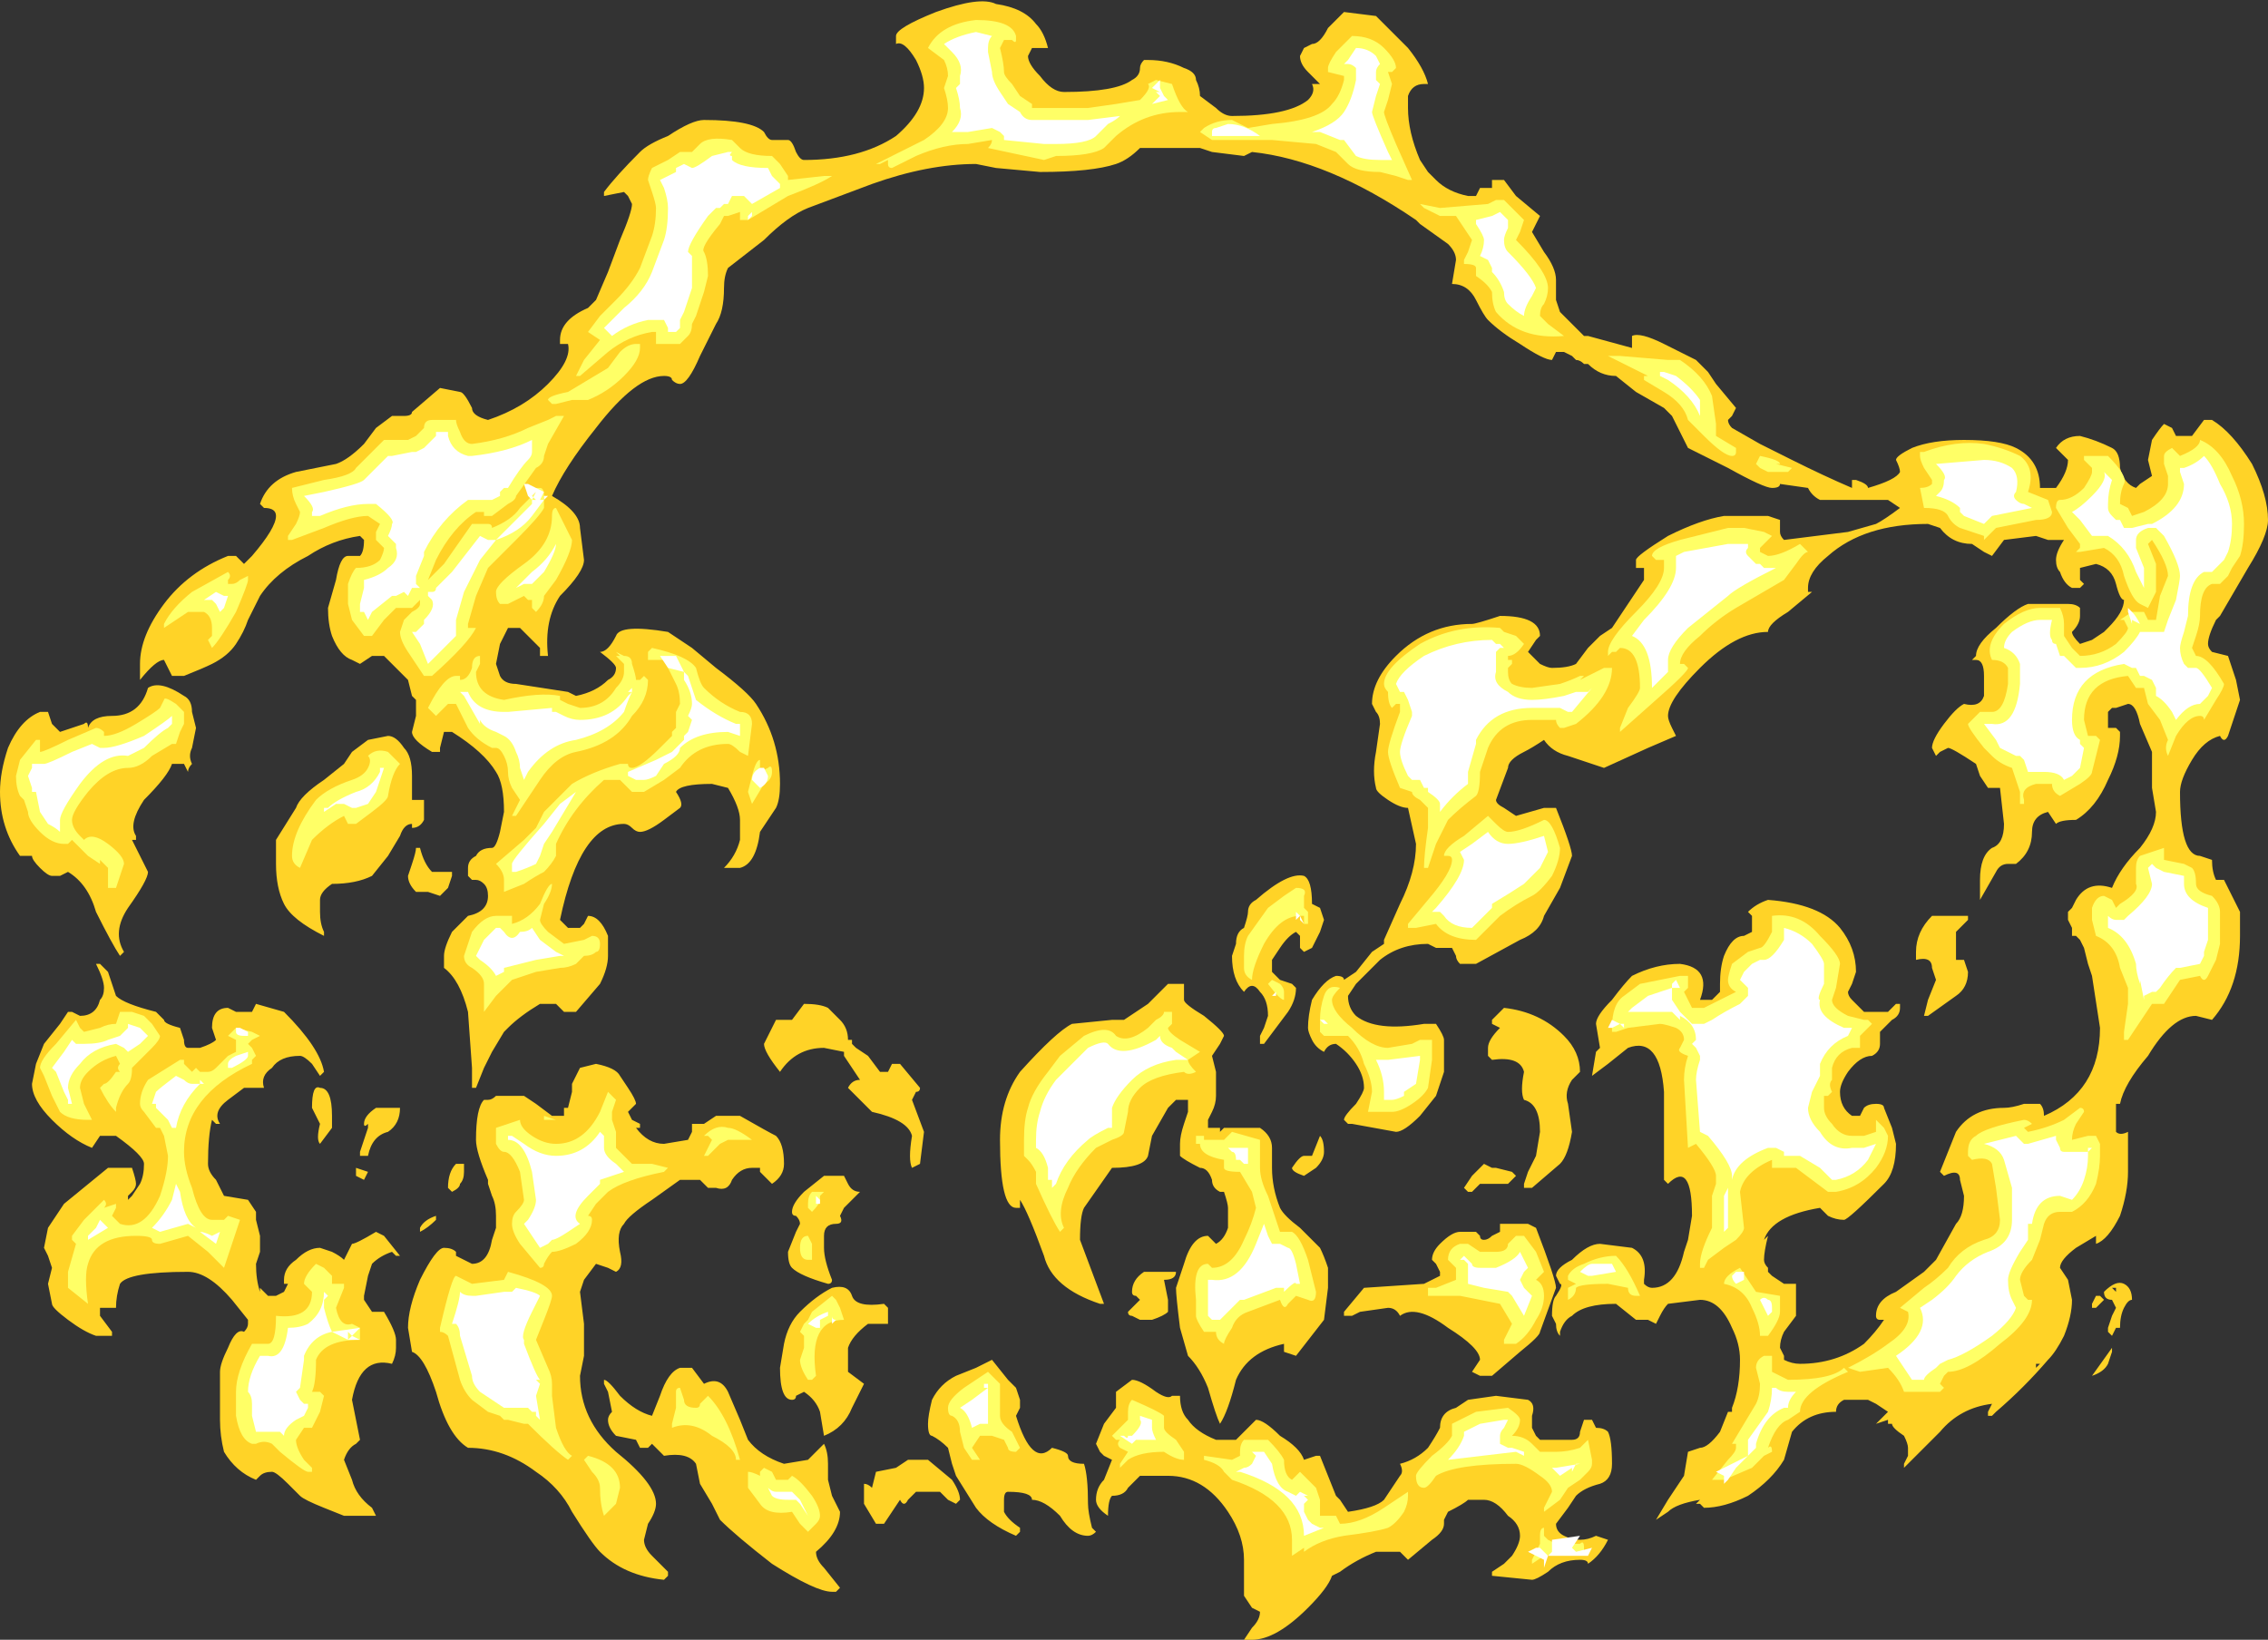 <?xml version="1.0" encoding="UTF-8" standalone="no"?>
<svg xmlns:ffdec="https://www.free-decompiler.com/flash" xmlns:xlink="http://www.w3.org/1999/xlink" ffdec:objectType="shape" height="20.5px" width="28.35px" xmlns="http://www.w3.org/2000/svg">
  <rect width="100%" height="100%" fill="#333333" stroke="none"/>
  <g transform="matrix(1.0, 0.0, 0.0, 1.0, 13.85, 20.75)">
    <path d="M12.15 -15.3 Q12.35 -15.25 12.55 -15.15 12.65 -15.1 12.65 -14.9 12.7 -14.7 12.85 -14.65 L12.9 -14.7 13.05 -14.8 13.0 -15.0 13.05 -15.25 Q13.15 -15.4 13.2 -15.45 L13.3 -15.4 13.35 -15.3 13.55 -15.3 13.7 -15.5 13.8 -15.5 Q14.05 -15.35 14.3 -14.95 14.5 -14.55 14.5 -14.25 14.5 -14.05 14.25 -13.65 L13.9 -13.05 13.85 -13.0 Q13.75 -12.8 13.75 -12.7 13.75 -12.65 13.8 -12.6 L14.0 -12.55 14.1 -12.25 14.15 -12.0 14.0 -11.55 Q13.95 -11.45 13.9 -11.55 13.7 -11.5 13.55 -11.25 13.4 -11.0 13.4 -10.85 13.4 -10.05 13.65 -10.05 L13.8 -10.0 Q13.8 -9.85 13.85 -9.75 L13.95 -9.75 14.15 -9.35 14.15 -9.05 Q14.15 -8.4 13.8 -8.0 L13.6 -8.05 Q13.3 -8.05 13.0 -7.55 12.7 -7.2 12.65 -6.95 L12.6 -6.95 12.6 -6.6 Q12.65 -6.55 12.75 -6.6 L12.75 -6.1 Q12.75 -5.85 12.65 -5.55 12.5 -5.25 12.35 -5.2 12.35 -5.25 12.35 -5.3 L12.1 -5.15 Q11.9 -5.0 11.9 -4.9 L12.0 -4.75 12.05 -4.5 Q12.05 -4.3 11.95 -4.05 11.85 -3.85 11.75 -3.75 11.45 -3.4 11.1 -3.1 L11.05 -3.05 11.0 -3.05 11.0 -3.1 11.05 -3.2 Q10.65 -3.15 10.4 -2.85 L9.95 -2.4 9.95 -2.45 10.0 -2.55 10.0 -2.65 Q10.0 -2.7 9.95 -2.8 9.8 -2.9 9.8 -2.95 L9.75 -2.95 9.75 -3.0 9.6 -2.95 9.7 -3.05 9.75 -3.1 9.6 -3.2 9.5 -3.25 9.2 -3.25 Q9.1 -3.2 9.1 -3.1 8.75 -3.1 8.55 -2.85 L8.45 -2.5 Q8.3 -2.25 8.0 -2.05 7.7 -1.9 7.45 -1.9 L7.4 -1.95 7.35 -1.95 7.4 -2.0 Q7.1 -1.95 7.0 -1.85 L6.85 -1.75 7.0 -2.0 7.2 -2.3 7.25 -2.6 7.4 -2.65 Q7.5 -2.65 7.65 -2.85 L7.75 -3.1 7.8 -3.1 7.8 -3.15 Q7.9 -3.4 7.9 -3.75 7.9 -3.95 7.8 -4.15 7.65 -4.5 7.4 -4.5 L7.0 -4.45 Q6.95 -4.4 6.9 -4.3 L6.85 -4.2 6.75 -4.25 6.6 -4.25 6.35 -4.45 Q5.95 -4.45 5.8 -4.3 5.7 -4.25 5.65 -4.1 L5.65 -4.05 Q5.6 -4.1 5.6 -4.2 L5.55 -4.3 Q5.55 -4.5 5.6 -4.55 5.7 -4.7 5.65 -4.7 L5.6 -4.8 Q5.6 -4.9 5.8 -5.0 6.0 -5.2 6.15 -5.2 L6.55 -5.15 Q6.75 -5.05 6.7 -4.75 L6.7 -4.7 Q6.75 -4.65 6.8 -4.65 7.1 -4.65 7.2 -5.1 L7.25 -5.25 7.3 -5.55 Q7.3 -6.25 7.0 -5.95 L6.95 -6.0 6.95 -7.1 Q6.9 -7.8 6.5 -7.65 L6.25 -7.45 6.05 -7.3 6.1 -7.6 6.15 -7.65 6.1 -7.95 Q6.1 -8.05 6.3 -8.25 6.45 -8.45 6.55 -8.55 6.85 -8.7 7.15 -8.7 7.55 -8.65 7.4 -8.25 L7.55 -8.25 7.65 -8.35 7.65 -8.45 Q7.65 -8.65 7.7 -8.8 7.8 -9.05 7.95 -9.05 L8.05 -9.1 8.05 -9.3 8.0 -9.35 Q8.1 -9.45 8.25 -9.5 8.9 -9.45 9.15 -9.15 9.35 -8.9 9.35 -8.6 L9.3 -8.45 9.25 -8.35 Q9.25 -8.3 9.3 -8.25 L9.45 -8.1 9.75 -8.1 9.85 -8.2 9.9 -8.2 9.9 -8.15 Q9.9 -8.05 9.8 -8.0 L9.65 -7.85 9.65 -7.7 Q9.65 -7.6 9.55 -7.55 9.4 -7.55 9.25 -7.35 9.15 -7.2 9.15 -7.1 9.15 -6.9 9.3 -6.8 L9.4 -6.8 9.45 -6.9 Q9.5 -6.95 9.6 -6.95 9.7 -6.95 9.7 -6.9 L9.8 -6.65 9.85 -6.45 Q9.85 -6.1 9.7 -5.95 9.25 -5.5 9.2 -5.5 9.1 -5.5 9.0 -5.55 L8.9 -5.65 Q8.3 -5.55 8.2 -5.25 L8.25 -5.3 Q8.2 -5.1 8.2 -5.0 8.2 -4.95 8.25 -4.9 L8.25 -4.85 8.3 -4.8 8.45 -4.7 8.6 -4.7 8.6 -4.3 8.45 -4.1 Q8.4 -4.0 8.4 -3.9 L8.45 -3.8 8.45 -3.75 Q8.55 -3.7 8.65 -3.7 9.1 -3.7 9.45 -3.95 9.6 -4.1 9.7 -4.25 L9.65 -4.25 Q9.6 -4.25 9.6 -4.3 9.6 -4.5 9.85 -4.6 L10.2 -4.85 10.35 -5.0 10.6 -5.45 Q10.7 -5.55 10.7 -5.8 L10.65 -6.0 Q10.65 -6.15 10.45 -6.05 L10.4 -6.1 10.6 -6.6 Q10.8 -6.9 11.2 -6.9 11.3 -6.9 11.45 -6.95 L11.65 -6.95 Q11.7 -6.9 11.7 -6.8 12.4 -7.1 12.4 -7.9 L12.3 -8.55 12.25 -8.7 12.2 -8.9 12.15 -9.0 12.1 -9.05 12.05 -9.05 12.05 -9.15 12.0 -9.25 12.0 -9.35 12.05 -9.4 12.1 -9.5 Q12.25 -9.75 12.55 -9.65 12.65 -9.9 12.9 -10.15 13.1 -10.4 13.1 -10.6 L13.05 -10.9 13.05 -11.35 12.9 -11.7 Q12.85 -11.95 12.75 -11.95 L12.6 -11.9 12.55 -11.9 12.5 -11.85 12.5 -11.65 12.6 -11.65 12.65 -11.6 12.65 -11.55 Q12.65 -11.3 12.5 -11.0 12.35 -10.65 12.1 -10.5 11.9 -10.5 11.85 -10.45 L11.75 -10.6 Q11.55 -10.55 11.55 -10.35 11.55 -10.1 11.35 -9.95 L11.25 -9.95 Q11.15 -9.95 11.1 -9.85 L10.9 -9.5 10.9 -9.75 Q10.9 -10.05 11.05 -10.15 11.2 -10.2 11.2 -10.45 L11.15 -10.9 11.0 -10.9 10.9 -11.05 10.85 -11.2 Q10.55 -11.4 10.5 -11.4 L10.4 -11.35 10.35 -11.3 10.3 -11.4 Q10.3 -11.5 10.45 -11.7 10.6 -11.9 10.7 -11.95 10.9 -11.9 10.95 -12.05 L10.95 -12.3 Q10.95 -12.5 10.85 -12.5 L10.8 -12.5 10.85 -12.55 Q10.85 -12.7 11.1 -12.9 11.35 -13.15 11.5 -13.2 L12.0 -13.2 Q12.1 -13.2 12.15 -13.15 L12.15 -13.05 Q12.15 -12.95 12.05 -12.85 12.05 -12.8 12.15 -12.7 L12.3 -12.75 12.45 -12.85 12.5 -12.9 Q12.7 -13.1 12.7 -13.25 12.65 -13.25 12.6 -13.45 12.55 -13.65 12.35 -13.7 L12.15 -13.65 12.15 -13.6 Q12.15 -13.55 12.15 -13.5 L12.2 -13.45 12.15 -13.4 12.05 -13.4 Q11.95 -13.45 11.9 -13.6 11.85 -13.65 11.85 -13.75 11.85 -13.85 11.95 -14.0 L11.75 -14.0 11.6 -14.05 11.2 -14.0 11.05 -13.8 10.95 -13.85 10.8 -13.95 Q10.55 -13.95 10.4 -14.15 L10.25 -14.2 Q9.45 -14.2 9.0 -13.8 8.75 -13.6 8.75 -13.4 L8.75 -13.35 8.8 -13.35 8.5 -13.1 Q8.25 -12.95 8.25 -12.85 7.85 -12.85 7.4 -12.4 7.0 -12.0 7.0 -11.8 7.0 -11.75 7.05 -11.65 L7.1 -11.55 6.75 -11.4 6.2 -11.15 5.75 -11.3 Q5.55 -11.35 5.45 -11.5 5.3 -11.4 5.2 -11.35 5.0 -11.25 5.0 -11.15 L4.85 -10.75 Q4.85 -10.7 4.95 -10.65 L5.1 -10.55 5.45 -10.65 5.6 -10.65 Q5.8 -10.15 5.8 -10.05 L5.65 -9.65 5.45 -9.3 Q5.4 -9.1 5.15 -9.0 L4.6 -8.7 4.4 -8.7 Q4.35 -8.75 4.35 -8.8 L4.3 -8.9 4.1 -8.9 4.0 -8.95 Q3.65 -8.95 3.4 -8.75 L3.1 -8.45 3.0 -8.3 Q3.0 -8.15 3.1 -8.05 3.35 -7.85 3.95 -7.95 L4.1 -7.95 Q4.2 -7.8 4.2 -7.75 L4.2 -7.35 4.1 -7.05 3.9 -6.8 Q3.7 -6.6 3.6 -6.6 L3.05 -6.7 3.0 -6.7 2.95 -6.75 Q2.95 -6.8 3.1 -6.95 3.2 -7.1 3.2 -7.15 3.2 -7.3 3.1 -7.45 3.0 -7.6 2.85 -7.7 2.75 -7.7 2.7 -7.6 2.6 -7.65 2.55 -7.75 2.5 -7.85 2.5 -7.9 2.5 -8.05 2.55 -8.25 2.7 -8.5 2.85 -8.55 2.95 -8.55 2.95 -8.5 L3.1 -8.6 3.3 -8.85 3.45 -8.95 3.45 -9.0 3.65 -9.45 Q3.85 -9.85 3.85 -10.2 L3.75 -10.65 Q3.65 -10.65 3.5 -10.75 3.35 -10.85 3.35 -10.9 3.3 -11.1 3.35 -11.35 L3.4 -11.7 Q3.4 -11.8 3.35 -11.85 L3.3 -11.95 Q3.3 -12.25 3.6 -12.55 4.0 -12.95 4.55 -12.95 4.6 -12.95 4.9 -13.05 5.4 -13.05 5.4 -12.8 L5.35 -12.75 5.25 -12.6 5.4 -12.45 Q5.5 -12.4 5.55 -12.4 5.75 -12.4 5.85 -12.45 L6.0 -12.65 6.15 -12.8 6.3 -12.9 Q6.4 -13.05 6.7 -13.5 L6.7 -13.65 6.6 -13.65 6.6 -13.75 Q6.6 -13.8 7.0 -14.05 7.4 -14.25 7.7 -14.3 L8.25 -14.3 8.4 -14.25 8.4 -14.1 Q8.4 -14.05 8.45 -14.0 L9.25 -14.1 9.6 -14.2 Q9.7 -14.25 9.9 -14.4 L9.75 -14.5 8.9 -14.5 Q8.8 -14.55 8.75 -14.65 L8.4 -14.7 Q8.4 -14.65 8.3 -14.65 8.2 -14.65 7.75 -14.9 L7.25 -15.15 Q7.2 -15.25 7.05 -15.55 L6.95 -15.65 6.6 -15.85 6.35 -16.05 Q6.15 -16.05 6.0 -16.2 L5.95 -16.2 Q5.9 -16.25 5.85 -16.25 L5.8 -16.3 5.7 -16.35 5.6 -16.35 5.55 -16.25 Q5.45 -16.25 5.15 -16.45 4.9 -16.6 4.75 -16.75 4.7 -16.8 4.6 -17.0 4.5 -17.2 4.3 -17.2 L4.35 -17.5 Q4.35 -17.6 4.25 -17.7 L3.9 -17.95 3.85 -18.0 Q2.75 -18.75 1.8 -18.85 L1.7 -18.8 1.3 -18.85 1.15 -18.9 0.4 -18.9 Q0.25 -18.75 0.1 -18.7 -0.2 -18.6 -0.85 -18.6 L-1.4 -18.65 -1.65 -18.7 Q-2.25 -18.7 -2.95 -18.45 L-3.75 -18.15 Q-4.0 -18.05 -4.3 -17.75 L-4.75 -17.4 Q-4.8 -17.3 -4.8 -17.15 -4.8 -16.85 -4.9 -16.7 L-5.1 -16.3 Q-5.25 -15.95 -5.35 -15.95 -5.4 -15.95 -5.45 -16.0 -5.45 -16.05 -5.55 -16.05 -5.9 -16.05 -6.4 -15.4 -6.8 -14.9 -6.95 -14.55 -6.6 -14.35 -6.6 -14.15 L-6.55 -13.75 Q-6.55 -13.6 -6.85 -13.3 -7.05 -13.0 -7.0 -12.55 L-7.1 -12.55 -7.1 -12.65 -7.35 -12.9 -7.5 -12.9 -7.6 -12.7 -7.65 -12.45 -7.6 -12.3 Q-7.55 -12.2 -7.4 -12.2 L-6.75 -12.1 -6.65 -12.05 Q-6.4 -12.1 -6.25 -12.25 -6.15 -12.3 -6.15 -12.4 -6.15 -12.45 -6.35 -12.6 -6.25 -12.6 -6.15 -12.8 -6.1 -12.95 -5.5 -12.85 L-5.2 -12.65 -4.9 -12.4 Q-4.5 -12.1 -4.4 -11.95 -4.1 -11.5 -4.1 -10.95 -4.1 -10.75 -4.15 -10.65 L-4.35 -10.35 Q-4.4 -9.95 -4.6 -9.9 L-4.8 -9.9 Q-4.65 -10.05 -4.6 -10.25 -4.6 -10.35 -4.6 -10.5 -4.6 -10.65 -4.75 -10.9 L-4.95 -10.95 Q-5.35 -10.95 -5.4 -10.85 -5.3 -10.7 -5.35 -10.65 L-5.55 -10.5 Q-5.75 -10.35 -5.85 -10.35 -5.9 -10.35 -5.95 -10.4 -6.0 -10.45 -6.05 -10.45 -6.6 -10.45 -6.85 -9.25 L-6.75 -9.15 -6.6 -9.15 -6.55 -9.2 -6.5 -9.3 Q-6.35 -9.3 -6.25 -9.05 L-6.25 -8.8 Q-6.25 -8.65 -6.35 -8.45 L-6.65 -8.1 -6.8 -8.1 -6.9 -8.2 -7.1 -8.2 Q-7.35 -8.05 -7.5 -7.9 L-7.55 -7.85 -7.7 -7.6 -7.8 -7.4 -7.9 -7.15 -7.95 -7.15 -7.95 -7.4 -8.0 -8.1 Q-8.1 -8.5 -8.3 -8.65 L-8.3 -8.8 Q-8.3 -8.9 -8.2 -9.1 L-8.0 -9.3 Q-7.75 -9.35 -7.75 -9.55 -7.75 -9.65 -7.8 -9.7 -7.85 -9.75 -7.9 -9.75 L-7.95 -9.75 -8.0 -9.8 -8.0 -9.9 Q-8.0 -10.0 -7.9 -10.05 -7.85 -10.15 -7.7 -10.15 -7.65 -10.15 -7.6 -10.35 L-7.55 -10.6 Q-7.55 -10.95 -7.65 -11.1 -7.8 -11.35 -8.2 -11.6 L-8.3 -11.6 -8.35 -11.4 -8.35 -11.35 -8.45 -11.35 Q-8.7 -11.5 -8.7 -11.6 L-8.65 -11.8 -8.65 -12.0 -8.7 -12.05 -8.75 -12.25 -9.05 -12.55 -9.2 -12.55 -9.35 -12.45 -9.45 -12.5 Q-9.6 -12.55 -9.7 -12.8 -9.75 -12.95 -9.75 -13.15 L-9.65 -13.5 Q-9.6 -13.8 -9.5 -13.8 L-9.35 -13.8 Q-9.3 -13.85 -9.3 -14.0 L-9.35 -14.05 Q-9.7 -14.0 -10.0 -13.8 -10.4 -13.6 -10.6 -13.3 L-10.75 -13.0 Q-10.8 -12.85 -10.9 -12.7 -11.0 -12.55 -11.2 -12.45 -11.3 -12.4 -11.55 -12.3 L-11.7 -12.3 -11.8 -12.5 Q-11.9 -12.5 -12.1 -12.25 L-12.1 -12.45 Q-12.1 -12.8 -11.8 -13.2 -11.5 -13.6 -11.0 -13.8 L-10.9 -13.8 -10.8 -13.7 -10.7 -13.8 Q-10.4 -14.15 -10.4 -14.3 -10.4 -14.4 -10.55 -14.4 L-10.6 -14.45 Q-10.5 -14.75 -10.15 -14.85 L-9.65 -14.95 Q-9.5 -15.0 -9.3 -15.2 L-9.15 -15.4 -8.95 -15.55 -8.8 -15.55 Q-8.7 -15.55 -8.7 -15.6 L-8.35 -15.9 -8.1 -15.85 Q-8.05 -15.85 -7.95 -15.65 -7.95 -15.55 -7.75 -15.5 -7.3 -15.65 -7.0 -15.95 -6.7 -16.25 -6.75 -16.45 L-6.85 -16.45 -6.85 -16.5 Q-6.85 -16.75 -6.5 -16.9 L-6.4 -17.0 -6.25 -17.35 -6.1 -17.75 Q-5.95 -18.1 -5.95 -18.2 L-6.0 -18.3 -6.05 -18.35 -6.3 -18.3 -6.3 -18.35 Q-6.15 -18.55 -5.85 -18.85 -5.75 -18.95 -5.5 -19.05 -5.2 -19.25 -5.05 -19.25 -4.45 -19.25 -4.3 -19.1 -4.25 -19.0 -4.2 -19.0 L-4.0 -19.0 Q-3.95 -19.0 -3.9 -18.85 -3.85 -18.75 -3.8 -18.75 -3.1 -18.75 -2.65 -19.05 -2.3 -19.35 -2.3 -19.65 -2.3 -19.8 -2.4 -20.0 -2.55 -20.25 -2.65 -20.2 L-2.65 -20.3 Q-2.65 -20.4 -2.15 -20.6 -1.6 -20.8 -1.4 -20.7 -1.05 -20.65 -0.9 -20.45 -0.8 -20.35 -0.75 -20.15 L-0.95 -20.15 -1.0 -20.05 Q-1.0 -19.95 -0.85 -19.8 -0.7 -19.6 -0.55 -19.6 0.1 -19.6 0.3 -19.75 0.4 -19.8 0.4 -19.9 0.4 -19.95 0.45 -20.0 L0.5 -20.0 Q0.75 -20.0 0.95 -19.9 1.1 -19.85 1.1 -19.75 1.15 -19.65 1.15 -19.55 L1.35 -19.4 Q1.45 -19.3 1.55 -19.3 2.25 -19.3 2.5 -19.5 2.6 -19.6 2.55 -19.7 L2.65 -19.7 2.5 -19.85 Q2.4 -19.95 2.4 -20.05 L2.45 -20.15 2.55 -20.2 Q2.65 -20.2 2.75 -20.4 L2.95 -20.6 3.35 -20.55 3.75 -20.15 Q3.95 -19.9 4.0 -19.7 L3.95 -19.7 Q3.8 -19.7 3.75 -19.55 L3.75 -19.4 Q3.75 -19.1 3.9 -18.75 L4.0 -18.6 4.1 -18.5 Q4.25 -18.35 4.5 -18.3 L4.6 -18.3 4.65 -18.4 4.8 -18.4 4.8 -18.5 4.95 -18.5 5.1 -18.3 5.4 -18.05 5.3 -17.85 5.45 -17.6 Q5.6 -17.4 5.6 -17.25 L5.6 -17.0 5.65 -16.85 5.95 -16.55 6.0 -16.55 6.55 -16.4 6.55 -16.55 Q6.65 -16.6 6.95 -16.45 L7.35 -16.25 7.5 -16.1 7.6 -15.95 7.85 -15.65 7.8 -15.55 7.75 -15.5 Q7.75 -15.45 7.8 -15.4 L8.15 -15.2 8.55 -15.0 Q8.95 -14.8 9.3 -14.65 L9.3 -14.75 9.35 -14.75 Q9.5 -14.7 9.5 -14.65 9.85 -14.75 9.9 -14.85 9.9 -14.9 9.85 -15.0 9.85 -15.05 10.05 -15.15 10.3 -15.25 10.7 -15.25 11.15 -15.25 11.35 -15.15 11.65 -15.0 11.65 -14.65 L11.85 -14.65 Q12.0 -14.85 12.0 -15.0 L11.85 -15.15 Q11.95 -15.3 12.15 -15.3 M5.8 -7.25 Q5.7 -7.1 5.75 -6.95 L5.8 -6.6 Q5.75 -6.3 5.65 -6.2 L5.3 -5.9 5.2 -5.9 5.2 -5.95 5.25 -6.1 5.35 -6.3 5.4 -6.6 Q5.4 -6.95 5.2 -7.0 5.15 -7.1 5.2 -7.35 5.15 -7.55 4.8 -7.5 L4.75 -7.55 Q4.75 -7.6 4.75 -7.65 4.75 -7.75 4.9 -7.9 L4.8 -7.95 4.8 -8.0 4.95 -8.15 Q5.4 -8.1 5.7 -7.8 5.9 -7.6 5.9 -7.35 L5.8 -7.25 M10.75 -9.3 L10.75 -9.25 10.6 -9.1 10.6 -8.75 10.7 -8.75 10.75 -8.6 Q10.75 -8.4 10.6 -8.3 L10.25 -8.05 10.2 -8.05 10.25 -8.25 10.35 -8.5 10.3 -8.65 Q10.3 -8.8 10.1 -8.75 L10.1 -8.85 Q10.1 -9.1 10.3 -9.3 L10.75 -9.3 M1.85 -9.5 Q2.25 -9.85 2.45 -9.8 2.55 -9.75 2.55 -9.45 L2.65 -9.4 2.7 -9.25 2.65 -9.1 2.55 -8.9 2.45 -8.85 2.4 -8.9 2.4 -9.05 2.35 -9.1 Q2.25 -9.05 2.15 -8.9 L2.05 -8.75 2.05 -8.6 2.15 -8.5 2.3 -8.45 2.35 -8.4 Q2.35 -8.25 2.25 -8.1 L1.95 -7.7 1.9 -7.7 1.9 -7.8 1.95 -7.9 2.0 -8.05 Q2.0 -8.25 1.9 -8.35 1.8 -8.5 1.7 -8.35 1.55 -8.5 1.55 -8.8 L1.6 -8.95 Q1.6 -9.1 1.7 -9.15 1.75 -9.3 1.75 -9.35 1.75 -9.45 1.85 -9.5 M0.95 -8.25 Q0.95 -8.2 1.2 -8.05 1.45 -7.85 1.45 -7.8 L1.4 -7.7 1.3 -7.55 1.35 -7.35 Q1.35 -7.15 1.35 -7.1 L1.35 -7.05 Q1.35 -6.95 1.3 -6.85 L1.25 -6.75 1.25 -6.65 1.4 -6.65 1.4 -6.6 1.45 -6.65 1.9 -6.65 Q2.05 -6.55 2.05 -6.4 L2.05 -6.15 Q2.05 -5.9 2.15 -5.65 2.2 -5.55 2.4 -5.4 L2.65 -5.15 Q2.7 -5.05 2.75 -4.9 L2.75 -4.65 2.7 -4.25 2.35 -3.8 2.2 -3.85 2.2 -3.95 Q1.75 -3.85 1.6 -3.5 1.5 -3.1 1.4 -2.95 1.35 -3.05 1.25 -3.4 1.15 -3.65 1.0 -3.8 L0.9 -4.15 Q0.85 -4.55 0.85 -4.65 L0.95 -4.95 Q1.05 -5.3 1.25 -5.3 L1.35 -5.2 Q1.45 -5.25 1.5 -5.4 L1.5 -5.65 Q1.5 -5.7 1.45 -5.85 L1.4 -5.85 Q1.3 -5.9 1.3 -6.0 1.25 -6.15 1.15 -6.15 0.95 -6.25 0.9 -6.3 0.9 -6.35 0.9 -6.45 0.9 -6.55 0.95 -6.7 L1.0 -6.85 1.0 -7.0 0.85 -7.0 0.75 -6.9 0.55 -6.55 0.5 -6.3 Q0.45 -6.15 0.05 -6.15 L-0.3 -5.65 Q-0.35 -5.55 -0.35 -5.25 L-0.05 -4.45 -0.1 -4.45 Q-0.7 -4.65 -0.8 -5.05 -1.0 -5.6 -1.1 -5.75 L-1.1 -5.65 -1.15 -5.65 Q-1.35 -5.65 -1.35 -6.5 -1.35 -7.0 -1.1 -7.35 -0.65 -7.85 -0.45 -7.95 L0.05 -8.0 0.2 -8.0 0.5 -8.2 0.75 -8.45 0.95 -8.45 0.95 -8.25 M5.05 -6.1 L5.1 -6.05 5.0 -5.95 4.65 -5.95 4.55 -5.85 4.5 -5.85 4.45 -5.9 4.55 -6.05 4.7 -6.2 4.8 -6.15 4.85 -6.15 5.05 -6.1 M4.6 -5.35 L4.65 -5.3 Q4.65 -5.25 4.7 -5.25 4.75 -5.25 4.8 -5.3 L4.9 -5.35 4.9 -5.45 5.25 -5.45 5.35 -5.4 Q5.6 -4.75 5.6 -4.65 L5.4 -4.1 Q5.4 -4.05 5.15 -3.85 L4.8 -3.55 4.65 -3.55 4.55 -3.6 4.65 -3.75 Q4.65 -3.9 4.25 -4.15 3.85 -4.45 3.65 -4.3 3.6 -4.4 3.5 -4.4 L3.15 -4.35 3.05 -4.3 2.95 -4.3 2.95 -4.35 3.2 -4.65 3.95 -4.7 4.15 -4.8 4.15 -4.85 4.1 -4.95 4.05 -5.0 Q4.05 -5.1 4.15 -5.2 4.3 -5.35 4.4 -5.35 L4.6 -5.35 M2.7 -6.35 Q2.7 -6.25 2.6 -6.15 L2.45 -6.05 Q2.3 -6.1 2.3 -6.15 2.4 -6.3 2.45 -6.3 L2.55 -6.3 2.65 -6.55 Q2.7 -6.5 2.7 -6.35 M0.85 -4.85 Q0.85 -4.75 0.7 -4.75 L0.75 -4.5 0.75 -4.35 Q0.7 -4.3 0.55 -4.25 L0.4 -4.25 0.3 -4.3 Q0.25 -4.3 0.25 -4.35 L0.4 -4.5 0.35 -4.55 Q0.3 -4.55 0.3 -4.6 0.3 -4.75 0.45 -4.85 L0.85 -4.85 M2.15 -2.8 Q2.4 -2.65 2.45 -2.5 L2.6 -2.55 2.65 -2.55 2.85 -2.05 2.9 -2.0 3.0 -1.85 Q3.35 -1.9 3.45 -2.0 L3.65 -2.3 Q3.7 -2.35 3.65 -2.45 3.85 -2.5 4.0 -2.65 4.1 -2.8 4.15 -2.9 4.15 -3.1 4.35 -3.15 L4.5 -3.25 4.85 -3.3 5.25 -3.25 Q5.35 -3.2 5.3 -3.05 L5.3 -2.9 5.35 -2.8 5.4 -2.75 5.8 -2.75 Q5.9 -2.75 5.9 -2.85 L5.95 -3.0 6.05 -3.0 6.1 -2.9 Q6.2 -2.9 6.25 -2.85 6.3 -2.75 6.3 -2.45 6.3 -2.25 6.15 -2.2 5.95 -2.15 5.85 -2.05 L5.75 -1.9 5.6 -1.7 Q5.6 -1.6 5.7 -1.55 5.9 -1.45 6.1 -1.55 L6.25 -1.5 Q6.15 -1.3 6.0 -1.2 6.0 -1.25 5.9 -1.25 5.65 -1.25 5.5 -1.1 5.35 -1.0 5.3 -1.0 L4.8 -1.05 4.8 -1.1 4.95 -1.2 5.05 -1.3 Q5.15 -1.45 5.15 -1.55 5.15 -1.7 5.0 -1.8 4.85 -2.0 4.7 -2.0 L4.5 -2.0 Q4.45 -1.95 4.25 -1.85 L4.2 -1.75 4.2 -1.7 Q4.2 -1.6 4.05 -1.5 L3.75 -1.25 3.65 -1.35 3.35 -1.35 Q3.1 -1.25 2.9 -1.1 L2.8 -1.05 Q2.75 -0.9 2.5 -0.65 2.1 -0.25 1.8 -0.25 L1.7 -0.25 1.8 -0.4 Q1.9 -0.5 1.9 -0.6 L1.8 -0.65 1.7 -0.8 Q1.7 -0.95 1.7 -1.25 1.7 -1.55 1.5 -1.85 1.2 -2.3 0.75 -2.3 L0.4 -2.3 0.25 -2.15 Q0.2 -2.05 0.05 -2.05 0.0 -2.0 0.0 -1.8 -0.15 -1.9 -0.15 -2.0 -0.15 -2.15 -0.05 -2.25 L0.05 -2.5 -0.05 -2.55 -0.1 -2.6 -0.15 -2.7 -0.05 -2.95 0.1 -3.15 0.1 -3.35 0.3 -3.5 Q0.4 -3.5 0.6 -3.35 0.75 -3.25 0.8 -3.3 L0.9 -3.3 Q0.9 -3.1 1.0 -3.0 1.1 -2.85 1.35 -2.75 L1.6 -2.75 1.85 -3.0 Q1.95 -3.0 2.15 -2.8 M12.55 -4.65 L12.6 -4.6 12.6 -4.65 12.55 -4.65 M12.35 -4.55 L12.4 -4.55 12.45 -4.5 12.35 -4.4 12.3 -4.4 12.3 -4.45 12.35 -4.55 M12.65 -4.45 L12.65 -4.45 M12.55 -4.5 Q12.45 -4.5 12.45 -4.6 12.6 -4.75 12.7 -4.7 12.8 -4.65 12.8 -4.5 12.75 -4.5 12.7 -4.4 12.65 -4.3 12.65 -4.15 L12.6 -4.15 12.55 -4.05 12.5 -4.1 12.5 -4.15 12.55 -4.3 12.6 -4.4 12.55 -4.5 M11.6 -3.7 L11.6 -3.65 11.65 -3.7 11.6 -3.7 M12.55 -3.85 L12.5 -3.7 Q12.45 -3.6 12.3 -3.55 L12.55 -3.9 Q12.55 -3.95 12.55 -3.85 M-13.1 -11.6 Q-12.95 -11.65 -12.8 -11.7 -12.75 -11.75 -12.75 -11.65 -12.7 -11.8 -12.45 -11.8 -12.1 -11.8 -12.0 -12.15 -11.85 -12.25 -11.55 -12.05 -11.45 -12.0 -11.45 -11.85 L-11.4 -11.65 -11.45 -11.4 Q-11.5 -11.3 -11.45 -11.2 -11.5 -11.15 -11.5 -11.1 L-11.55 -11.2 -11.7 -11.2 Q-11.75 -11.05 -12.05 -10.75 -12.25 -10.45 -12.15 -10.3 L-12.15 -10.25 -12.2 -10.25 -12.0 -9.85 Q-12.0 -9.75 -12.25 -9.4 -12.45 -9.1 -12.3 -8.85 L-12.35 -8.8 Q-12.45 -8.95 -12.65 -9.35 -12.75 -9.7 -13.0 -9.85 L-13.1 -9.8 -13.2 -9.8 Q-13.25 -9.8 -13.35 -9.9 -13.45 -10.0 -13.45 -10.05 L-13.6 -10.05 Q-13.85 -10.4 -13.85 -10.85 -13.85 -11.1 -13.75 -11.4 -13.6 -11.75 -13.35 -11.85 L-13.25 -11.85 -13.2 -11.7 -13.1 -11.6 M-13.4 -7.45 L-13.3 -7.7 -13.1 -7.95 -13.0 -8.1 -12.95 -8.1 -12.85 -8.05 Q-12.65 -8.05 -12.6 -8.25 -12.55 -8.3 -12.55 -8.4 -12.55 -8.5 -12.65 -8.7 L-12.6 -8.7 -12.5 -8.6 -12.4 -8.3 Q-12.3 -8.2 -11.9 -8.1 L-11.8 -8.0 Q-11.8 -7.95 -11.6 -7.9 L-11.55 -7.75 Q-11.55 -7.65 -11.5 -7.65 L-11.35 -7.65 Q-11.2 -7.7 -11.15 -7.75 L-11.2 -7.9 Q-11.2 -8.15 -11.0 -8.15 L-10.9 -8.1 Q-10.85 -8.1 -10.8 -8.1 L-10.7 -8.1 -10.65 -8.2 -10.3 -8.1 Q-9.85 -7.65 -9.8 -7.35 L-9.85 -7.3 -9.95 -7.45 Q-10.05 -7.55 -10.1 -7.55 -10.35 -7.55 -10.45 -7.4 -10.6 -7.3 -10.55 -7.15 L-10.8 -7.15 -11.0 -7.0 Q-11.2 -6.85 -11.1 -6.7 L-11.15 -6.7 -11.2 -6.75 Q-11.25 -6.55 -11.25 -6.2 -11.25 -6.1 -11.15 -6.0 L-11.05 -5.8 -10.75 -5.75 -10.65 -5.6 -10.65 -5.5 -10.6 -5.3 -10.6 -5.1 -10.65 -4.95 Q-10.65 -4.75 -10.6 -4.6 L-10.6 -4.65 -10.5 -4.55 -10.4 -4.55 -10.3 -4.6 -10.25 -4.7 -10.3 -4.7 -10.3 -4.75 Q-10.3 -4.9 -10.15 -5.0 -10.0 -5.15 -9.85 -5.15 L-9.7 -5.1 Q-9.6 -5.05 -9.55 -5.0 L-9.45 -5.2 Q-9.4 -5.2 -9.15 -5.35 L-9.05 -5.3 -8.85 -5.05 -8.9 -5.05 -8.95 -5.1 Q-9.1 -5.05 -9.2 -4.95 L-9.25 -4.8 -9.3 -4.55 -9.3 -4.5 -9.2 -4.35 -9.05 -4.35 Q-8.9 -4.1 -8.9 -4.0 L-8.9 -3.9 Q-8.9 -3.8 -8.95 -3.7 -9.35 -3.8 -9.45 -3.25 L-9.35 -2.75 -9.4 -2.7 Q-9.5 -2.65 -9.55 -2.5 L-9.45 -2.25 Q-9.4 -2.05 -9.2 -1.9 L-9.15 -1.8 -9.55 -1.8 -9.8 -1.9 Q-10.05 -2.0 -10.1 -2.05 L-10.25 -2.2 Q-10.4 -2.35 -10.45 -2.35 -10.55 -2.35 -10.6 -2.3 L-10.65 -2.25 Q-10.9 -2.35 -11.05 -2.6 -11.1 -2.8 -11.1 -3.0 L-11.1 -3.6 Q-11.1 -3.7 -11.0 -3.9 -10.9 -4.15 -10.8 -4.1 -10.75 -4.15 -10.75 -4.2 L-10.75 -4.25 -10.95 -4.5 Q-11.25 -4.85 -11.5 -4.85 -12.25 -4.85 -12.35 -4.7 -12.4 -4.55 -12.4 -4.4 L-12.6 -4.4 -12.6 -4.3 -12.45 -4.1 -12.45 -4.05 -12.65 -4.05 Q-12.8 -4.1 -13.0 -4.25 -13.2 -4.4 -13.2 -4.45 L-13.25 -4.7 -13.2 -4.9 -13.25 -5.05 -13.3 -5.15 -13.25 -5.4 -13.05 -5.7 -12.5 -6.15 -12.2 -6.15 Q-12.15 -6.0 -12.15 -5.95 -12.15 -5.9 -12.2 -5.85 L-12.25 -5.8 -12.25 -5.75 -12.2 -5.8 -12.1 -5.95 Q-12.05 -6.05 -12.05 -6.2 -12.05 -6.3 -12.4 -6.55 L-12.6 -6.55 -12.7 -6.4 Q-12.95 -6.5 -13.2 -6.75 -13.45 -7.0 -13.45 -7.2 L-13.4 -7.45 M-3.35 -8.0 Q-3.25 -7.9 -3.25 -7.75 L-3.2 -7.75 -3.2 -7.7 -3.15 -7.65 -3.0 -7.55 -2.85 -7.35 -2.75 -7.35 -2.7 -7.45 -2.6 -7.45 -2.35 -7.15 Q-2.35 -7.1 -2.4 -7.1 L-2.45 -7.0 -2.3 -6.6 -2.35 -6.2 -2.45 -6.15 Q-2.5 -6.25 -2.45 -6.55 -2.5 -6.75 -2.95 -6.85 L-3.25 -7.15 Q-3.2 -7.25 -3.1 -7.25 L-3.3 -7.55 -3.3 -7.6 -3.55 -7.65 Q-3.9 -7.65 -4.1 -7.35 -4.3 -7.6 -4.3 -7.7 L-4.15 -8.0 -3.95 -8.0 -3.8 -8.2 Q-3.6 -8.2 -3.5 -8.15 L-3.35 -8.0 M-9.25 -11.5 L-9.0 -11.55 Q-8.9 -11.55 -8.8 -11.4 -8.7 -11.3 -8.7 -11.05 L-8.7 -10.75 -8.55 -10.75 -8.55 -10.5 Q-8.6 -10.4 -8.7 -10.4 L-8.7 -10.45 Q-8.8 -10.45 -8.85 -10.3 L-9.0 -10.05 -9.2 -9.8 Q-9.4 -9.7 -9.7 -9.7 -9.85 -9.6 -9.85 -9.5 L-9.85 -9.35 Q-9.85 -9.2 -9.8 -9.1 L-9.8 -9.05 Q-10.2 -9.25 -10.3 -9.45 -10.4 -9.65 -10.4 -9.95 L-10.4 -10.25 -10.15 -10.65 Q-10.1 -10.8 -9.8 -11.0 L-9.55 -11.2 -9.45 -11.35 -9.25 -11.5 M-8.7 -9.95 Q-8.65 -10.1 -8.65 -10.15 L-8.6 -10.15 Q-8.55 -9.95 -8.45 -9.85 L-8.2 -9.85 Q-8.2 -9.9 -8.2 -9.8 L-8.25 -9.65 -8.35 -9.55 -8.5 -9.6 -8.65 -9.6 Q-8.75 -9.7 -8.75 -9.8 L-8.7 -9.95 M-6.7 -7.1 L-6.7 -7.2 -6.6 -7.4 -6.4 -7.45 Q-6.15 -7.4 -6.1 -7.3 L-6.0 -7.15 Q-5.9 -7.0 -5.9 -6.95 L-6.0 -6.85 -5.95 -6.75 -5.85 -6.7 -5.85 -6.65 -5.9 -6.65 Q-5.75 -6.45 -5.55 -6.45 L-5.25 -6.5 -5.2 -6.6 -5.2 -6.7 -5.05 -6.7 -4.9 -6.8 -4.6 -6.8 Q-4.25 -6.6 -4.15 -6.55 -4.05 -6.45 -4.05 -6.2 -4.05 -6.05 -4.2 -5.95 L-4.35 -6.1 -4.35 -6.15 -4.45 -6.15 Q-4.6 -6.15 -4.7 -6.0 -4.75 -5.85 -4.9 -5.9 L-5.0 -5.9 -5.1 -6.0 -5.35 -6.0 -5.7 -5.75 Q-6.0 -5.55 -6.05 -5.45 -6.15 -5.35 -6.1 -5.1 -6.05 -4.9 -6.15 -4.85 L-6.25 -4.9 -6.4 -4.95 -6.55 -4.75 -6.6 -4.6 -6.55 -4.2 -6.55 -3.8 -6.6 -3.55 Q-6.6 -3.0 -6.15 -2.6 -5.65 -2.2 -5.65 -1.95 -5.65 -1.85 -5.75 -1.7 L-5.8 -1.5 Q-5.8 -1.4 -5.7 -1.3 L-5.5 -1.1 -5.5 -1.05 -5.55 -1.0 Q-6.05 -1.05 -6.35 -1.35 -6.45 -1.45 -6.7 -1.85 -6.85 -2.15 -7.15 -2.35 -7.55 -2.65 -8.0 -2.65 -8.25 -2.8 -8.4 -3.35 -8.55 -3.8 -8.7 -3.85 L-8.75 -4.15 Q-8.75 -4.4 -8.6 -4.75 -8.4 -5.15 -8.3 -5.15 -8.2 -5.15 -8.15 -5.1 L-8.15 -5.05 -7.95 -4.95 Q-7.75 -4.95 -7.7 -5.25 L-7.65 -5.4 -7.65 -5.55 Q-7.65 -5.7 -7.7 -5.8 L-7.75 -5.95 -7.75 -6.0 Q-7.9 -6.35 -7.9 -6.5 -7.9 -6.9 -7.8 -7.0 L-7.75 -7.0 Q-7.7 -7.0 -7.65 -7.05 L-7.3 -7.05 -7.15 -6.95 -6.95 -6.8 -6.8 -6.8 -6.8 -6.9 -6.75 -6.9 -6.7 -7.1 M-8.05 -6.2 L-8.05 -6.1 Q-8.05 -6.0 -8.1 -5.95 -8.1 -5.9 -8.2 -5.85 L-8.25 -5.9 Q-8.25 -6.1 -8.15 -6.2 L-8.05 -6.2 M-8.4 -5.5 Q-8.5 -5.4 -8.6 -5.35 L-8.6 -5.4 Q-8.55 -5.5 -8.4 -5.55 L-8.4 -5.5 M-9.15 -6.9 L-8.85 -6.9 Q-8.85 -6.7 -9.0 -6.6 -9.2 -6.55 -9.25 -6.3 L-9.35 -6.3 -9.35 -6.35 -9.25 -6.65 -9.25 -6.7 Q-9.3 -6.65 -9.3 -6.7 -9.3 -6.8 -9.15 -6.9 M-9.85 -6.7 L-9.95 -6.9 Q-9.95 -7.2 -9.85 -7.15 -9.7 -7.15 -9.7 -6.8 -9.7 -6.7 -9.7 -6.65 L-9.85 -6.45 Q-9.9 -6.5 -9.85 -6.7 M-9.25 -6.1 L-9.3 -6.0 -9.4 -6.05 -9.4 -6.15 -9.25 -6.1 M-6.3 -3.45 L-6.3 -3.5 Q-6.25 -3.5 -6.1 -3.3 -5.9 -3.1 -5.7 -3.05 L-5.6 -3.3 Q-5.5 -3.6 -5.35 -3.65 L-5.2 -3.65 -5.05 -3.45 Q-4.85 -3.55 -4.75 -3.35 L-4.6 -3.0 -4.5 -2.75 Q-4.35 -2.55 -4.05 -2.45 L-3.75 -2.5 -3.55 -2.7 Q-3.5 -2.6 -3.5 -2.45 L-3.5 -2.25 -3.45 -2.05 -3.35 -1.85 Q-3.35 -1.6 -3.65 -1.35 -3.65 -1.25 -3.55 -1.15 L-3.35 -0.9 -3.4 -0.85 -3.45 -0.85 Q-3.65 -0.85 -4.2 -1.2 -4.65 -1.55 -4.85 -1.75 L-4.95 -1.95 -5.1 -2.2 -5.15 -2.45 Q-5.25 -2.6 -5.55 -2.55 L-5.7 -2.7 -5.75 -2.65 -5.85 -2.65 -5.9 -2.75 -6.15 -2.8 Q-6.25 -2.9 -6.25 -3.0 -6.25 -3.05 -6.2 -3.1 L-6.25 -3.35 -6.3 -3.45 M-2.75 -4.2 L-3.0 -4.2 Q-3.2 -4.05 -3.25 -3.9 L-3.25 -3.6 -3.05 -3.45 -3.2 -3.15 Q-3.3 -2.9 -3.55 -2.8 L-3.6 -3.1 Q-3.65 -3.25 -3.8 -3.35 L-3.9 -3.3 Q-3.9 -3.25 -3.95 -3.25 -4.1 -3.25 -4.1 -3.65 L-4.05 -3.95 Q-4.0 -4.2 -3.85 -4.35 -3.65 -4.55 -3.45 -4.65 -3.25 -4.7 -3.2 -4.55 -3.15 -4.4 -2.8 -4.45 L-2.75 -4.4 -2.75 -4.2 M-1.65 -3.65 L-1.45 -3.75 -1.25 -3.5 -1.15 -3.4 -1.1 -3.25 Q-1.1 -3.2 -1.1 -3.15 L-1.15 -3.05 Q-0.95 -2.4 -0.7 -2.65 -0.5 -2.6 -0.5 -2.55 -0.5 -2.45 -0.3 -2.45 -0.25 -2.3 -0.25 -1.95 -0.25 -1.85 -0.2 -1.65 L-0.15 -1.6 Q-0.2 -1.55 -0.25 -1.55 -0.45 -1.55 -0.6 -1.8 -0.8 -2.0 -0.95 -2.0 -0.95 -2.1 -1.25 -2.1 -1.3 -2.1 -1.3 -2.0 L-1.3 -1.85 Q-1.25 -1.75 -1.1 -1.65 L-1.1 -1.6 -1.15 -1.55 Q-1.5 -1.7 -1.65 -1.9 L-1.9 -2.3 -1.95 -2.45 -2.0 -2.65 Q-2.1 -2.75 -2.2 -2.8 -2.25 -2.8 -2.25 -2.95 -2.25 -3.05 -2.2 -3.25 -2.1 -3.45 -1.9 -3.55 L-1.65 -3.65 M-3.8 -5.85 L-3.55 -6.05 -3.3 -6.05 -3.25 -5.95 Q-3.2 -5.85 -3.1 -5.85 L-3.3 -5.65 -3.35 -5.55 Q-3.3 -5.45 -3.4 -5.45 -3.55 -5.45 -3.55 -5.3 L-3.55 -5.15 Q-3.55 -5.0 -3.45 -4.75 -3.45 -4.7 -3.5 -4.7 -3.85 -4.8 -3.95 -4.9 -4.0 -4.95 -4.0 -5.1 L-3.9 -5.35 -3.85 -5.45 Q-3.85 -5.5 -3.9 -5.55 -3.95 -5.55 -3.95 -5.6 -3.95 -5.7 -3.8 -5.85 M-3.05 -2.2 Q-3.0 -2.2 -2.95 -2.15 L-2.9 -2.35 -2.65 -2.4 -2.5 -2.5 -2.25 -2.5 -1.95 -2.25 Q-1.85 -2.1 -1.85 -2.0 L-1.9 -1.95 -2.0 -2.0 -2.1 -2.1 -2.4 -2.1 -2.5 -2.0 Q-2.55 -1.9 -2.6 -2.0 L-2.8 -1.7 -2.9 -1.7 -3.05 -1.95 -3.05 -2.2" fill="#ffd327" fill-rule="evenodd" stroke="none"/>
    <path d="M11.8 -14.35 Q11.8 -14.25 11.6 -14.25 L11.1 -14.15 10.95 -14.0 10.95 -14.05 10.65 -14.15 Q10.55 -14.2 10.5 -14.3 10.45 -14.4 10.2 -14.4 L10.15 -14.65 Q10.25 -14.65 10.3 -14.7 L10.3 -14.75 10.2 -14.9 Q10.15 -15.0 10.15 -15.05 L10.15 -15.1 10.2 -15.1 Q10.6 -15.25 10.95 -15.2 11.2 -15.15 11.4 -15.05 11.6 -14.9 11.5 -14.6 L11.75 -14.5 11.8 -14.35 M11.9 -14.5 Q12.05 -14.5 12.2 -14.65 12.3 -14.8 12.3 -14.85 L12.3 -14.9 12.2 -15.0 12.2 -15.05 12.5 -15.05 Q12.75 -14.8 12.7 -14.7 12.65 -14.6 12.65 -14.45 L12.65 -14.45 12.75 -14.4 12.8 -14.3 12.95 -14.35 Q13.25 -14.5 13.25 -14.7 L13.25 -14.8 13.2 -14.95 13.2 -15.05 Q13.2 -15.1 13.3 -15.15 L13.4 -15.05 Q13.65 -15.15 13.65 -15.25 13.9 -15.15 14.05 -14.8 14.2 -14.5 14.2 -14.2 14.2 -13.95 14.15 -13.8 L14.05 -13.65 14.0 -13.55 13.9 -13.45 13.8 -13.45 Q13.65 -13.4 13.65 -13.05 13.65 -12.95 13.6 -12.8 L13.55 -12.65 13.6 -12.55 Q13.75 -12.55 13.95 -12.2 13.95 -12.15 13.85 -12.0 L13.7 -11.75 Q13.7 -11.8 13.65 -11.8 13.5 -11.8 13.35 -11.55 L13.25 -11.3 Q13.2 -11.4 13.25 -11.5 L13.15 -11.75 13.0 -11.95 12.95 -12.15 12.85 -12.15 12.75 -12.3 Q12.2 -12.25 12.2 -11.75 L12.25 -11.55 12.35 -11.55 12.4 -11.5 12.3 -11.1 Q12.3 -11.05 12.15 -10.95 L11.9 -10.8 Q11.8 -10.85 11.8 -10.95 L11.6 -10.95 Q11.4 -10.9 11.45 -10.75 L11.45 -10.7 11.4 -10.7 11.4 -10.85 11.3 -11.15 Q11.15 -11.2 11.05 -11.3 L10.95 -11.4 Q10.75 -11.65 10.75 -11.7 L10.9 -11.85 11.05 -11.85 Q11.2 -11.85 11.25 -12.2 L11.25 -12.4 Q11.2 -12.5 11.05 -12.5 10.95 -12.7 11.2 -12.95 11.45 -13.15 11.65 -13.15 L11.9 -13.15 Q11.95 -13.05 11.95 -12.95 L11.95 -12.8 12.05 -12.65 12.15 -12.55 Q12.4 -12.55 12.6 -12.7 12.75 -12.85 12.75 -12.9 L12.7 -13.0 12.65 -13.0 12.8 -13.1 12.95 -13.1 13.0 -13.0 13.1 -13.0 13.15 -13.3 13.25 -13.55 Q13.25 -13.7 13.05 -14.0 L13.0 -13.95 13.1 -13.7 13.1 -13.35 13.0 -13.15 12.9 -13.2 Q12.8 -13.25 12.7 -13.55 12.65 -13.8 12.45 -13.9 L12.15 -13.85 12.1 -13.85 12.15 -13.9 12.15 -13.95 12.0 -14.15 11.85 -14.4 Q11.85 -14.5 11.9 -14.5 M3.45 -20.15 Q3.6 -20.0 3.6 -19.9 L3.55 -19.85 3.5 -19.85 3.55 -19.7 3.5 -19.5 3.45 -19.35 Q3.45 -19.3 3.6 -18.95 L3.8 -18.5 Q3.85 -18.5 3.75 -18.5 L3.6 -18.55 3.4 -18.6 Q3.1 -18.6 3.0 -18.7 L2.85 -18.85 2.6 -18.95 2.05 -19.0 1.3 -19.0 1.15 -19.1 1.2 -19.15 Q1.35 -19.25 1.55 -19.25 L1.75 -19.15 2.05 -19.2 Q2.65 -19.25 2.8 -19.45 2.9 -19.55 2.95 -19.75 L2.95 -19.8 2.75 -19.85 2.75 -19.9 Q2.75 -19.95 2.85 -20.1 L3.05 -20.3 Q3.3 -20.3 3.45 -20.15 M4.15 -18.15 L4.75 -18.2 4.85 -18.25 4.95 -18.25 5.2 -18.0 5.15 -17.85 5.1 -17.75 Q5.5 -17.35 5.5 -17.15 5.5 -17.05 5.45 -16.95 5.4 -16.9 5.4 -16.8 L5.5 -16.7 5.7 -16.55 Q5.15 -16.5 4.85 -16.85 4.8 -16.95 4.8 -17.1 4.75 -17.2 4.6 -17.3 4.6 -17.35 4.6 -17.4 4.6 -17.45 4.45 -17.45 L4.45 -17.5 4.5 -17.6 4.55 -17.75 4.35 -18.05 4.15 -18.05 3.95 -18.15 3.9 -18.2 4.15 -18.15 M0.5 -19.7 L0.6 -19.75 0.8 -19.7 Q0.9 -19.4 1.0 -19.35 L0.9 -19.35 Q0.45 -19.35 0.1 -19.05 L-0.05 -18.9 Q-0.2 -18.8 -0.65 -18.8 L-0.8 -18.75 -1.5 -18.9 Q-1.45 -18.95 -1.45 -19.0 L-1.75 -18.95 Q-2.05 -18.95 -2.4 -18.8 L-2.7 -18.65 Q-2.75 -18.65 -2.75 -18.7 L-2.75 -18.75 -2.85 -18.7 -2.9 -18.7 -2.3 -19.0 Q-2.0 -19.2 -2.0 -19.4 -2.0 -19.5 -2.05 -19.65 L-2.0 -19.8 Q-2.0 -19.9 -2.05 -20.0 L-2.25 -20.15 Q-2.1 -20.45 -1.65 -20.5 -1.2 -20.5 -1.15 -20.3 L-1.15 -20.25 Q-1.15 -20.2 -1.2 -20.25 L-1.3 -20.25 -1.35 -20.15 Q-1.3 -19.95 -1.3 -19.85 -1.3 -19.8 -1.2 -19.7 L-1.1 -19.55 -0.95 -19.45 -0.95 -19.4 -0.25 -19.4 0.1 -19.45 0.4 -19.5 Q0.55 -19.65 0.5 -19.7 M7.0 -16.25 L7.15 -16.25 Q7.45 -16.05 7.55 -15.8 L7.6 -15.45 7.6 -15.3 7.85 -15.15 7.85 -15.1 Q7.85 -15.05 7.8 -15.05 7.7 -15.05 7.45 -15.3 L7.25 -15.5 Q7.2 -15.7 6.95 -15.85 L6.7 -16.0 6.7 -16.05 6.75 -16.05 6.45 -16.2 Q6.35 -16.25 6.25 -16.3 L6.4 -16.3 7.0 -16.25 M8.15 -15.05 Q8.4 -15.0 8.4 -14.95 L8.35 -14.95 8.55 -14.9 8.5 -14.85 8.25 -14.85 8.15 -14.9 8.1 -14.95 8.15 -15.05 M8.3 -14.05 L8.15 -13.9 8.15 -13.85 8.25 -13.8 Q8.4 -13.8 8.65 -13.95 L8.75 -13.85 Q8.7 -13.85 8.6 -13.7 L8.45 -13.5 7.85 -13.15 Q7.6 -13.0 7.4 -12.8 7.15 -12.6 7.15 -12.45 L7.2 -12.45 7.25 -12.4 Q7.25 -12.35 6.85 -12.0 L6.4 -11.6 6.4 -11.65 6.5 -11.9 Q6.65 -12.1 6.65 -12.15 6.65 -12.65 6.4 -12.65 L6.35 -12.6 6.3 -12.6 6.25 -12.55 6.25 -12.6 Q6.25 -12.75 6.6 -13.1 6.95 -13.45 6.95 -13.65 L6.95 -13.75 6.85 -13.75 6.8 -13.8 Q6.8 -13.9 7.15 -14.0 L7.75 -14.15 7.95 -14.15 8.2 -14.1 8.3 -14.05 M6.3 -12.4 Q6.3 -12.05 5.85 -11.7 L5.7 -11.65 5.65 -11.65 Q5.6 -11.7 5.6 -11.75 L5.3 -11.75 Q4.9 -11.75 4.75 -11.4 L4.65 -11.1 Q4.65 -10.85 4.6 -10.8 4.4 -10.65 4.25 -10.5 L4.1 -10.2 4.0 -9.9 3.95 -9.9 Q3.95 -10.05 4.0 -10.4 L4.0 -10.65 3.9 -10.75 Q3.8 -10.8 3.8 -10.85 L3.65 -10.9 Q3.5 -11.25 3.5 -11.35 3.5 -11.45 3.65 -11.85 L3.65 -11.95 3.6 -11.95 3.55 -11.9 Q3.5 -11.95 3.5 -12.1 3.45 -12.15 3.45 -12.2 3.45 -12.4 3.9 -12.7 4.35 -12.95 4.9 -12.9 L4.95 -12.85 5.1 -12.8 5.2 -12.7 Q5.1 -12.55 5.0 -12.55 L5.0 -12.5 5.05 -12.5 5.05 -12.45 5.0 -12.4 5.0 -12.35 Q5.0 -12.25 5.05 -12.2 5.15 -12.15 5.3 -12.15 L5.65 -12.2 Q5.8 -12.25 5.9 -12.3 L5.95 -12.3 5.9 -12.25 6.2 -12.4 6.3 -12.4 M8.3 -9.3 Q8.65 -9.35 8.9 -9.05 9.15 -8.8 9.15 -8.7 L9.1 -8.4 9.05 -8.25 Q9.05 -8.15 9.25 -8.05 L9.45 -8.0 9.5 -8.0 9.55 -7.95 9.4 -7.8 9.4 -7.65 9.3 -7.65 Q9.1 -7.6 9.05 -7.4 L9.05 -7.25 Q9.0 -7.2 9.05 -7.1 L9.0 -7.05 8.95 -7.05 8.95 -6.9 Q8.95 -6.8 9.05 -6.7 9.15 -6.55 9.3 -6.55 L9.45 -6.55 9.6 -6.6 9.6 -6.75 9.7 -6.65 9.75 -6.55 Q9.75 -6.35 9.6 -6.15 9.4 -5.9 9.1 -5.85 L9.0 -5.85 8.6 -6.15 8.3 -6.15 8.3 -6.25 Q7.95 -6.1 7.9 -5.85 L7.95 -5.4 Q7.95 -5.35 7.85 -5.25 L7.7 -5.15 7.5 -5.0 7.45 -4.9 7.4 -4.9 7.4 -4.95 Q7.4 -5.1 7.55 -5.4 L7.55 -5.8 7.6 -5.95 7.6 -6.05 Q7.6 -6.15 7.35 -6.45 L7.25 -6.4 7.2 -7.25 Q7.2 -7.4 7.25 -7.55 7.1 -7.6 7.15 -7.65 L7.2 -7.75 Q7.2 -7.85 7.1 -7.9 6.95 -7.95 6.9 -7.95 L6.5 -7.9 6.35 -7.85 6.3 -7.85 6.3 -7.9 Q6.3 -8.2 6.45 -8.3 L6.65 -8.45 7.15 -8.55 7.25 -8.55 7.25 -8.4 7.2 -8.35 7.3 -8.15 7.45 -8.15 7.85 -8.35 Q7.75 -8.4 7.75 -8.5 7.75 -8.55 7.8 -8.7 L8.0 -8.85 8.15 -8.9 Q8.2 -8.9 8.3 -9.1 L8.3 -9.3 M2.0 -9.4 L2.2 -9.55 2.35 -9.65 Q2.5 -9.65 2.45 -9.55 L2.45 -9.4 2.5 -9.35 2.5 -9.2 2.45 -9.2 2.45 -9.3 Q2.5 -9.3 2.4 -9.3 2.15 -9.3 1.95 -8.95 1.8 -8.65 1.8 -8.5 1.7 -8.55 1.7 -8.65 L1.7 -8.8 Q1.7 -8.95 1.75 -9.05 L2.0 -9.4 M0.8 -8.05 L0.8 -7.95 0.75 -7.9 Q0.75 -7.85 0.9 -7.75 L1.15 -7.6 1.0 -7.5 Q1.0 -7.45 1.1 -7.35 1.0 -7.3 0.95 -7.35 0.55 -7.3 0.4 -7.15 0.25 -7.0 0.25 -6.85 L0.2 -6.6 Q0.2 -6.55 0.05 -6.5 L-0.15 -6.4 Q-0.4 -6.15 -0.5 -5.9 -0.65 -5.6 -0.55 -5.4 L-0.6 -5.35 Q-0.7 -5.5 -0.9 -5.95 L-0.9 -6.1 Q-0.95 -6.2 -1.0 -6.25 L-1.05 -6.3 -1.05 -6.5 Q-1.05 -6.75 -1.0 -6.9 -0.95 -7.1 -0.75 -7.35 L-0.6 -7.55 -0.3 -7.8 Q0.0 -7.95 0.1 -7.8 0.25 -7.7 0.5 -7.9 L0.6 -8.0 Q0.7 -8.05 0.7 -8.1 L0.8 -8.1 Q0.8 -8.15 0.8 -8.05 M2.2 -8.25 Q2.15 -8.25 2.0 -8.45 L2.05 -8.5 2.15 -8.45 Q2.2 -8.4 2.2 -8.35 L2.2 -8.25 M2.7 -8.3 Q2.75 -8.45 2.9 -8.4 2.8 -8.3 2.8 -8.25 2.8 -8.1 3.05 -7.9 3.3 -7.65 3.5 -7.65 L3.8 -7.7 3.9 -7.75 4.05 -7.75 4.05 -7.5 4.0 -7.15 Q3.95 -7.05 3.8 -6.95 3.65 -6.85 3.55 -6.85 L3.25 -6.85 3.3 -7.1 Q3.3 -7.25 3.2 -7.45 3.15 -7.65 3.0 -7.8 L2.7 -7.8 2.65 -7.85 2.65 -8.0 Q2.65 -8.15 2.7 -8.3 M5.55 -9.8 Q5.4 -9.6 5.3 -9.55 5.1 -9.45 4.9 -9.3 L4.6 -9.0 Q4.25 -9.0 4.1 -9.2 L3.85 -9.15 3.75 -9.15 3.75 -9.2 4.0 -9.5 Q4.3 -9.85 4.3 -10.0 4.3 -10.05 4.25 -10.05 L4.2 -10.05 Q4.2 -10.15 4.45 -10.3 L4.75 -10.55 4.85 -10.45 Q4.95 -10.35 5.0 -10.35 5.15 -10.35 5.45 -10.5 5.55 -10.5 5.65 -10.15 5.65 -10.0 5.55 -9.8 M4.25 -5.0 Q4.25 -5.15 4.4 -5.2 L4.5 -5.2 4.65 -5.1 4.85 -5.1 Q5.0 -5.1 5.0 -5.2 L5.1 -5.3 5.2 -5.3 5.35 -5.1 5.45 -4.85 5.35 -4.75 Q5.45 -4.7 5.45 -4.55 5.45 -4.4 5.35 -4.25 5.25 -4.05 5.1 -3.95 L4.95 -3.95 4.95 -4.0 5.05 -4.2 4.9 -4.45 4.4 -4.55 4.0 -4.55 4.0 -4.65 4.1 -4.65 4.35 -4.75 4.35 -4.9 4.25 -5.0 M5.75 -4.65 L5.85 -4.7 5.75 -4.75 5.75 -4.8 Q5.8 -4.9 5.95 -4.95 6.15 -5.05 6.35 -5.05 6.5 -4.9 6.65 -4.55 L6.6 -4.55 Q6.5 -4.55 6.5 -4.65 L6.25 -4.7 Q5.9 -4.7 5.85 -4.65 5.85 -4.55 5.75 -4.5 L5.75 -4.65 M1.9 -6.3 L1.9 -6.15 Q1.9 -6.0 2.0 -5.8 L2.15 -5.35 2.3 -5.35 Q2.4 -5.3 2.5 -5.0 L2.6 -4.6 Q2.6 -4.45 2.5 -4.5 L2.35 -4.55 2.25 -4.45 Q2.2 -4.35 2.15 -4.5 L1.75 -4.35 Q1.6 -4.3 1.55 -4.15 1.45 -4.0 1.45 -3.95 1.35 -4.0 1.35 -4.1 L1.2 -4.1 Q1.1 -4.25 1.1 -4.3 L1.1 -4.5 Q1.05 -4.95 1.25 -4.95 L1.3 -4.9 Q1.25 -4.9 1.3 -4.9 1.55 -4.9 1.7 -5.25 1.8 -5.45 1.85 -5.65 L1.8 -5.85 1.65 -6.1 Q1.45 -6.1 1.45 -6.15 L1.45 -6.25 Q1.15 -6.3 1.15 -6.45 L1.1 -6.45 1.1 -6.55 1.2 -6.55 1.2 -6.5 1.45 -6.5 1.55 -6.6 1.9 -6.5 1.9 -6.3 M2.0 -2.75 Q2.15 -2.6 2.2 -2.5 2.2 -2.3 2.3 -2.25 L2.4 -2.35 2.6 -2.15 2.65 -2.0 2.65 -1.8 2.85 -1.8 2.9 -1.7 Q3.15 -1.7 3.45 -1.9 L3.75 -2.1 3.75 -2.05 Q3.75 -1.95 3.7 -1.85 3.6 -1.7 3.5 -1.65 3.35 -1.6 2.95 -1.55 2.65 -1.5 2.45 -1.35 L2.45 -1.4 2.3 -1.3 Q2.3 -1.4 2.3 -1.5 2.3 -2.0 1.55 -2.25 L1.45 -2.35 Q1.4 -2.45 1.2 -2.5 L1.2 -2.55 1.55 -2.5 1.65 -2.55 1.65 -2.6 Q1.65 -2.7 1.7 -2.75 L2.0 -2.75 M0.3 -3.25 Q0.65 -3.1 0.7 -3.05 L0.7 -2.9 Q0.7 -2.85 0.85 -2.75 L0.95 -2.6 0.95 -2.5 Q0.85 -2.5 0.7 -2.6 0.4 -2.6 0.25 -2.5 L0.15 -2.4 0.15 -2.45 0.25 -2.6 0.15 -2.65 Q0.1 -2.7 0.15 -2.75 L0.1 -2.75 0.05 -2.8 0.25 -3.0 0.25 -3.1 Q0.25 -3.2 0.3 -3.25 M5.0 -3.15 Q5.15 -3.05 5.15 -3.0 5.15 -2.9 5.05 -2.8 5.2 -2.8 5.3 -2.7 L5.4 -2.6 5.6 -2.6 Q5.75 -2.6 5.9 -2.65 L6.0 -2.75 6.05 -2.5 6.05 -2.45 Q6.05 -2.4 6.0 -2.35 L5.9 -2.25 5.75 -2.15 5.65 -2.0 5.45 -1.85 5.45 -1.9 5.55 -2.1 Q5.55 -2.2 5.4 -2.3 5.2 -2.45 5.1 -2.45 4.35 -2.45 4.1 -2.3 4.0 -2.15 3.95 -2.15 3.85 -2.15 3.85 -2.3 3.85 -2.35 4.05 -2.55 4.25 -2.7 4.3 -2.8 L4.3 -2.95 4.6 -3.1 5.0 -3.15 M5.45 -1.55 L5.5 -1.5 5.6 -1.45 5.9 -1.45 Q5.95 -1.5 5.95 -1.4 L5.95 -1.35 5.45 -1.3 5.3 -1.2 5.3 -1.25 5.4 -1.45 5.4 -1.55 Q5.4 -1.65 5.45 -1.65 L5.45 -1.55 M11.5 -6.6 Q11.75 -6.65 11.95 -6.75 L12.15 -6.9 Q12.2 -6.9 12.2 -6.85 L12.1 -6.7 Q12.05 -6.6 12.05 -6.5 L12.25 -6.55 12.35 -6.55 12.4 -6.45 12.4 -6.3 Q12.4 -6.15 12.35 -5.95 12.25 -5.7 12.05 -5.6 L11.9 -5.6 Q11.75 -5.6 11.7 -5.45 L11.65 -5.25 11.55 -5.0 Q11.4 -4.85 11.4 -4.75 L11.45 -4.55 11.5 -4.5 11.55 -4.5 Q11.55 -4.25 11.15 -3.95 10.75 -3.6 10.5 -3.6 L10.45 -3.55 10.4 -3.45 10.45 -3.4 10.4 -3.35 9.95 -3.35 Q9.9 -3.5 9.75 -3.65 L9.4 -3.6 9.25 -3.65 Q9.55 -3.8 9.75 -3.95 10.05 -4.15 10.0 -4.35 L9.9 -4.4 10.2 -4.65 Q10.35 -4.75 10.5 -4.9 10.65 -5.15 10.95 -5.25 11.15 -5.3 11.15 -5.5 L11.1 -5.9 11.05 -6.2 Q11.0 -6.3 10.8 -6.25 L10.75 -6.3 10.75 -6.35 Q10.75 -6.5 10.85 -6.55 10.95 -6.65 11.45 -6.75 11.5 -6.75 11.55 -6.7 L11.45 -6.65 11.5 -6.6 M9.25 -3.6 Q8.65 -3.35 8.65 -3.1 L8.5 -3.0 Q8.35 -2.95 8.25 -2.65 8.3 -2.7 8.3 -2.6 L8.2 -2.55 8.05 -2.4 7.7 -2.25 7.55 -2.25 7.75 -2.5 Q7.85 -2.6 7.85 -2.65 L7.85 -2.7 7.8 -2.7 8.1 -3.2 Q8.15 -3.3 8.15 -3.45 L8.1 -3.65 Q8.1 -3.75 8.2 -3.8 L8.3 -3.8 8.3 -3.6 8.5 -3.5 Q9.05 -3.5 9.2 -3.65 L9.25 -3.6 M8.4 -4.55 L8.4 -4.35 Q8.4 -4.25 8.25 -4.05 L8.15 -4.05 Q8.15 -4.2 8.05 -4.4 7.95 -4.65 7.7 -4.7 7.7 -4.8 7.9 -4.9 L8.1 -4.6 8.4 -4.55 M13.55 -9.9 Q13.6 -9.85 13.6 -9.7 13.6 -9.6 13.8 -9.55 13.9 -9.45 13.9 -9.35 L13.9 -8.95 13.85 -8.75 13.75 -8.55 Q13.7 -8.45 13.65 -8.55 L13.4 -8.5 13.2 -8.2 13.05 -8.2 12.75 -7.75 12.7 -7.75 12.7 -7.85 12.75 -8.2 12.75 -8.4 12.65 -8.65 Q12.6 -8.95 12.35 -9.05 L12.3 -9.25 12.3 -9.4 Q12.35 -9.55 12.45 -9.55 L12.55 -9.5 12.6 -9.4 12.65 -9.45 Q12.9 -9.6 12.85 -9.7 L12.85 -9.9 Q12.85 -10.0 12.9 -10.05 L13.2 -10.15 13.2 -10.0 13.45 -9.95 13.55 -9.9 M-10.2 -14.65 L-9.8 -14.75 Q-9.45 -14.8 -9.4 -14.9 L-9.05 -15.25 -8.75 -15.25 -8.65 -15.3 -8.55 -15.4 Q-8.55 -15.5 -8.45 -15.5 L-8.15 -15.5 Q-8.15 -15.45 -8.1 -15.35 -8.05 -15.2 -7.95 -15.2 -7.55 -15.25 -7.25 -15.4 L-7.0 -15.5 -6.9 -15.55 -6.8 -15.55 -7.0 -15.2 -7.05 -15.05 Q-7.05 -14.95 -7.15 -14.9 L-7.4 -14.55 Q-7.4 -14.5 -7.5 -14.45 L-7.7 -14.3 -7.8 -14.3 -7.8 -14.35 -7.9 -14.35 Q-8.2 -14.15 -8.4 -13.75 L-8.5 -13.5 -8.3 -13.7 -7.95 -14.2 -7.75 -14.2 Q-7.7 -14.2 -7.7 -14.15 -7.45 -14.25 -7.35 -14.4 L-7.15 -14.6 -7.2 -14.6 -7.15 -14.65 -7.1 -14.65 Q-7.05 -14.65 -7.05 -14.55 -7.05 -14.5 -7.05 -14.45 L-7.05 -14.4 Q-7.1 -14.3 -7.4 -14.0 L-7.75 -13.65 -7.9 -13.3 -8.0 -12.95 -8.0 -12.9 -7.9 -12.9 Q-8.0 -12.7 -8.45 -12.3 L-8.55 -12.3 -8.75 -12.6 Q-8.85 -12.75 -8.85 -12.85 L-8.8 -13.0 -8.7 -13.1 Q-8.6 -13.15 -8.6 -13.2 L-8.6 -13.25 -8.7 -13.15 -8.9 -13.15 -9.05 -13.0 -9.2 -12.8 -9.3 -12.8 -9.45 -13.0 -9.5 -13.2 -9.5 -13.45 Q-9.45 -13.6 -9.4 -13.65 -9.2 -13.65 -9.1 -13.75 -9.05 -13.85 -9.05 -13.9 L-9.15 -14.0 -9.15 -14.1 -9.1 -14.2 -9.25 -14.3 Q-9.45 -14.3 -9.8 -14.15 L-10.2 -14.0 -10.25 -14.0 -10.25 -14.05 -10.15 -14.2 Q-10.1 -14.3 -10.1 -14.35 L-10.15 -14.45 Q-10.2 -14.55 -10.2 -14.65 M-6.15 -17.0 Q-5.95 -17.2 -5.85 -17.4 L-5.7 -17.8 Q-5.65 -17.95 -5.65 -18.15 -5.65 -18.2 -5.7 -18.35 L-5.75 -18.5 Q-5.75 -18.55 -5.7 -18.65 L-5.5 -18.75 -5.35 -18.85 -5.2 -18.85 -5.1 -18.95 Q-5.0 -19.05 -4.7 -19.0 L-4.6 -18.9 Q-4.5 -18.8 -4.2 -18.8 L-4.1 -18.7 -4.0 -18.55 -4.0 -18.5 -3.55 -18.55 -3.45 -18.55 Q-3.6 -18.45 -4.0 -18.3 L-4.5 -18.0 -4.6 -18.0 Q-4.6 -18.05 -4.6 -18.1 L-4.75 -18.05 -4.8 -18.05 -4.85 -17.95 Q-5.1 -17.65 -5.05 -17.6 -5.0 -17.5 -5.0 -17.3 L-5.05 -17.1 -5.15 -16.8 -5.2 -16.7 Q-5.2 -16.6 -5.25 -16.55 L-5.35 -16.45 -5.65 -16.45 -5.65 -16.6 -5.7 -16.6 Q-6.0 -16.55 -6.25 -16.35 L-6.6 -16.05 -6.65 -16.05 -6.55 -16.25 -6.35 -16.5 -6.5 -16.6 -6.35 -16.8 -6.15 -17.0 M-5.85 -16.4 Q-5.85 -16.25 -6.05 -16.05 -6.25 -15.85 -6.5 -15.75 L-6.7 -15.75 -6.9 -15.7 -6.95 -15.7 -7.0 -15.75 Q-7.0 -15.8 -6.75 -15.85 L-6.25 -16.15 -6.1 -16.35 Q-6.0 -16.45 -5.9 -16.45 L-5.85 -16.45 -5.85 -16.4 M-6.9 -14.4 L-6.7 -14.0 Q-6.7 -13.85 -6.9 -13.5 L-7.05 -13.3 Q-7.05 -13.2 -7.15 -13.1 L-7.2 -13.15 -7.2 -13.25 -7.25 -13.25 -7.3 -13.3 -7.5 -13.2 -7.6 -13.2 Q-7.65 -13.25 -7.65 -13.35 -7.65 -13.45 -7.3 -13.7 -6.95 -13.95 -6.95 -14.3 -6.95 -14.4 -6.9 -14.4 M-11.8 -12.95 Q-11.7 -13.15 -11.45 -13.35 L-11.0 -13.6 Q-10.95 -13.55 -11.0 -13.5 L-11.0 -13.45 Q-11.05 -13.45 -10.95 -13.45 -10.9 -13.45 -10.85 -13.5 L-10.75 -13.55 Q-10.75 -13.6 -10.75 -13.5 -10.75 -13.45 -10.9 -13.1 -11.1 -12.75 -11.2 -12.65 L-11.25 -12.75 -11.2 -12.8 -11.2 -12.9 Q-11.2 -13.05 -11.3 -13.1 L-11.5 -13.1 -11.8 -12.9 -11.8 -12.95 M-13.4 -11.5 L-13.35 -11.5 Q-13.35 -11.4 -13.35 -11.35 -13.3 -11.35 -13.0 -11.5 L-12.65 -11.65 Q-12.6 -11.65 -12.55 -11.6 L-12.55 -11.55 Q-12.4 -11.55 -12.15 -11.7 -11.9 -11.85 -11.85 -11.9 L-11.8 -12.0 Q-11.8 -12.05 -11.65 -11.95 L-11.55 -11.85 -11.55 -11.7 -11.6 -11.6 -11.65 -11.45 -11.7 -11.45 -11.95 -11.3 Q-12.1 -11.15 -12.25 -11.15 -12.5 -11.15 -12.75 -10.85 -12.95 -10.6 -12.95 -10.5 -12.95 -10.4 -12.85 -10.3 L-12.8 -10.25 Q-12.7 -10.35 -12.5 -10.2 -12.3 -10.05 -12.3 -9.95 L-12.4 -9.65 -12.5 -9.65 -12.5 -9.9 -12.6 -10.0 -12.6 -9.95 -12.75 -10.05 -12.95 -10.25 -13.0 -10.2 -13.05 -10.2 Q-13.2 -10.2 -13.35 -10.35 -13.5 -10.5 -13.5 -10.6 L-13.55 -10.75 -13.6 -10.8 Q-13.65 -10.9 -13.65 -11.05 L-13.6 -11.25 -13.4 -11.5 M-13.15 -7.7 L-12.9 -8.0 -12.85 -7.9 -12.8 -7.85 -12.6 -7.9 Q-12.5 -7.95 -12.4 -7.95 L-12.35 -8.1 -12.2 -8.1 -12.05 -8.05 -11.95 -7.95 -11.85 -7.8 Q-11.85 -7.75 -11.95 -7.65 L-12.2 -7.4 Q-12.2 -7.25 -12.25 -7.2 -12.35 -7.1 -12.4 -6.9 L-12.4 -6.85 Q-12.5 -6.95 -12.6 -7.15 L-12.55 -7.2 Q-12.5 -7.2 -12.4 -7.35 L-12.35 -7.35 Q-12.4 -7.4 -12.35 -7.45 L-12.4 -7.55 Q-12.6 -7.5 -12.75 -7.35 -12.85 -7.25 -12.85 -7.15 L-12.8 -6.95 -12.7 -6.75 -12.75 -6.75 Q-13.0 -6.75 -13.1 -6.85 L-13.2 -7.05 -13.3 -7.3 -13.35 -7.4 Q-13.35 -7.5 -13.15 -7.7 M-11.6 -7.5 L-11.55 -7.5 -11.55 -7.45 -11.45 -7.35 -11.4 -7.4 -11.35 -7.35 -11.25 -7.35 Q-11.2 -7.35 -11.15 -7.4 L-11.0 -7.55 -10.9 -7.6 -10.9 -7.75 -11.0 -7.8 -10.9 -7.9 -10.7 -7.85 -10.6 -7.8 -10.7 -7.75 -10.75 -7.7 -10.7 -7.65 -10.65 -7.55 -10.7 -7.5 -10.7 -7.45 Q-11.55 -7.05 -11.55 -6.35 -11.55 -6.15 -11.45 -5.9 -11.35 -5.5 -11.2 -5.5 L-11.05 -5.5 -11.0 -5.55 -10.85 -5.5 -11.05 -4.9 -11.25 -5.1 -11.5 -5.3 -11.85 -5.2 Q-11.95 -5.2 -11.95 -5.25 -11.95 -5.3 -12.15 -5.3 -12.65 -5.3 -12.75 -4.95 -12.8 -4.8 -12.75 -4.45 L-13.0 -4.65 -13.0 -4.85 -12.9 -5.2 -12.95 -5.25 -12.95 -5.3 -12.8 -5.5 -12.55 -5.75 Q-12.5 -5.7 -12.55 -5.65 L-12.4 -5.7 -12.4 -5.65 -12.45 -5.55 -12.35 -5.45 Q-12.05 -5.35 -11.85 -5.8 -11.75 -6.1 -11.75 -6.3 L-11.8 -6.55 -11.85 -6.65 -11.9 -6.65 -12.05 -6.85 Q-12.1 -6.9 -12.1 -6.95 -12.1 -7.1 -12.0 -7.25 L-11.6 -7.5 M-5.15 -12.4 Q-5.1 -12.2 -5.05 -12.15 -4.85 -11.95 -4.6 -11.85 -4.45 -11.85 -4.45 -11.7 L-4.5 -11.3 -4.6 -11.35 Q-4.7 -11.45 -4.75 -11.45 -5.15 -11.45 -5.35 -11.15 L-5.55 -11.0 -5.8 -10.85 -5.95 -10.85 -6.1 -11.0 -6.3 -11.0 Q-6.7 -10.65 -6.9 -10.2 L-6.9 -10.05 Q-6.95 -9.95 -7.05 -9.85 -7.15 -9.8 -7.3 -9.7 L-7.55 -9.6 -7.55 -9.75 Q-7.55 -9.85 -7.65 -9.95 L-7.3 -10.25 -7.15 -10.4 -7.05 -10.6 -6.7 -10.95 Q-6.45 -11.1 -6.1 -11.2 L-6.0 -11.2 Q-6.0 -11.15 -5.95 -11.15 -5.85 -11.15 -5.6 -11.4 L-5.45 -11.55 -5.45 -11.6 -5.4 -11.65 -5.4 -11.85 -5.35 -11.95 Q-5.35 -12.1 -5.4 -12.2 L-5.55 -12.5 -5.75 -12.5 -5.75 -12.6 -5.7 -12.65 Q-5.25 -12.55 -5.15 -12.4 M-5.75 -12.25 Q-5.75 -12.0 -5.95 -11.8 -6.15 -11.45 -6.65 -11.35 -6.9 -11.3 -7.1 -11.0 L-7.4 -10.55 -7.45 -10.55 -7.35 -10.75 -7.45 -10.9 Q-7.5 -11.0 -7.5 -11.1 -7.5 -11.2 -7.55 -11.3 -7.6 -11.4 -7.65 -11.4 L-7.7 -11.4 Q-7.9 -11.5 -8.0 -11.65 L-8.15 -11.95 -8.25 -11.95 -8.4 -11.8 -8.5 -11.9 Q-8.3 -12.3 -8.15 -12.3 L-8.1 -12.3 -8.1 -12.25 Q-8.0 -12.25 -7.95 -12.4 -7.95 -12.55 -7.85 -12.55 L-7.85 -12.45 -7.9 -12.35 Q-7.9 -12.05 -7.55 -12.0 -7.1 -12.1 -6.85 -12.05 L-6.85 -12.0 -6.75 -11.95 -6.6 -11.9 Q-6.3 -11.9 -6.15 -12.15 -6.05 -12.25 -6.05 -12.35 L-6.05 -12.45 -6.15 -12.55 -6.1 -12.55 -6.15 -12.6 -6.05 -12.55 Q-5.95 -12.55 -5.95 -12.45 -5.9 -12.3 -5.9 -12.25 L-5.85 -12.25 -5.8 -12.3 -5.75 -12.25 M-4.45 -11.05 Q-4.4 -11.25 -4.35 -11.25 L-4.35 -11.1 -4.25 -11.15 Q-4.2 -11.2 -4.2 -11.1 -4.2 -11.0 -4.3 -10.95 L-4.45 -10.7 -4.5 -10.85 -4.45 -11.05 M-9.25 -11.15 Q-9.2 -11.25 -9.25 -11.3 -9.15 -11.4 -9.0 -11.35 L-8.85 -11.2 Q-8.95 -11.1 -9.0 -10.8 -9.0 -10.75 -9.2 -10.6 L-9.4 -10.45 -9.5 -10.45 -9.55 -10.55 Q-9.75 -10.45 -9.95 -10.25 L-10.1 -9.9 Q-10.2 -9.95 -10.2 -10.05 -10.2 -10.35 -9.9 -10.75 -9.75 -10.9 -9.45 -11.0 -9.3 -11.05 -9.25 -11.15 M-7.0 -9.1 L-6.8 -8.95 -6.55 -9.0 -6.45 -9.05 Q-6.35 -9.05 -6.35 -8.95 -6.35 -8.85 -6.4 -8.85 -6.45 -8.8 -6.55 -8.8 L-6.65 -8.7 Q-6.75 -8.65 -6.85 -8.65 L-7.15 -8.6 -7.45 -8.5 -7.65 -8.3 -7.8 -8.1 -7.8 -8.45 Q-7.8 -8.55 -7.95 -8.65 -8.05 -8.7 -8.05 -8.8 L-7.95 -9.1 Q-7.8 -9.3 -7.65 -9.3 L-7.45 -9.3 -7.45 -9.2 Q-7.25 -9.25 -7.1 -9.45 -7.0 -9.7 -6.95 -9.7 -6.95 -9.6 -7.05 -9.45 L-7.1 -9.25 Q-7.1 -9.2 -7.0 -9.1 M-6.15 -6.6 L-6.15 -6.4 -5.95 -6.2 -5.7 -6.2 -5.5 -6.15 -5.55 -6.1 Q-6.05 -6.0 -6.25 -5.85 L-6.4 -5.7 -6.5 -5.55 Q-6.45 -5.55 -6.45 -5.5 -6.45 -5.35 -6.65 -5.2 -6.85 -5.1 -6.95 -5.1 -7.0 -5.05 -7.05 -4.95 -7.05 -4.9 -7.1 -4.9 L-7.35 -5.2 Q-7.45 -5.35 -7.45 -5.45 -7.45 -5.55 -7.4 -5.6 -7.3 -5.7 -7.3 -5.75 L-7.35 -6.1 Q-7.45 -6.35 -7.55 -6.35 -7.6 -6.35 -7.65 -6.45 L-7.65 -6.65 -7.35 -6.75 Q-7.35 -6.65 -7.2 -6.55 -7.05 -6.45 -6.9 -6.45 -6.55 -6.45 -6.35 -6.85 L-6.25 -7.1 -6.15 -7.0 -6.2 -6.85 -6.2 -6.75 -6.15 -6.6 M-6.9 -6.75 L-7.05 -6.75 -7.05 -6.8 -6.9 -6.75 M-7.5 -4.85 Q-6.95 -4.7 -6.95 -4.55 -6.95 -4.5 -7.05 -4.25 L-7.15 -4.0 -7.0 -3.65 Q-6.95 -3.55 -6.95 -3.45 L-6.95 -3.3 -6.9 -2.9 Q-6.8 -2.6 -6.7 -2.55 L-6.75 -2.5 Q-6.9 -2.6 -7.25 -2.95 L-7.3 -2.95 -7.5 -3.0 -7.55 -3.0 -7.6 -3.05 -7.75 -3.1 -7.95 -3.25 Q-8.05 -3.35 -8.1 -3.5 L-8.25 -4.05 Q-8.3 -4.1 -8.35 -4.1 L-8.35 -4.15 Q-8.2 -4.8 -8.15 -4.8 L-7.95 -4.7 -7.55 -4.75 -7.5 -4.85 M-10.4 -4.3 Q-9.95 -4.25 -9.95 -4.6 L-10.05 -4.7 Q-10.05 -4.8 -9.9 -4.95 L-9.8 -4.9 -9.7 -4.8 -9.7 -4.7 -9.55 -4.7 -9.55 -4.65 -9.65 -4.4 Q-9.6 -4.15 -9.45 -4.2 L-9.35 -4.15 -9.35 -4.0 Q-9.8 -4.0 -9.9 -3.75 -9.9 -3.45 -9.95 -3.35 L-9.85 -3.35 -9.8 -3.3 -9.85 -3.1 -9.95 -2.9 -10.05 -2.9 -10.15 -2.75 Q-10.15 -2.65 -10.05 -2.5 L-9.95 -2.4 -9.95 -2.35 -10.0 -2.35 Q-10.05 -2.35 -10.35 -2.6 L-10.45 -2.7 Q-10.55 -2.75 -10.65 -2.7 L-10.7 -2.7 Q-10.85 -2.75 -10.9 -3.05 L-10.9 -3.35 Q-10.9 -3.6 -10.7 -3.95 L-10.5 -3.95 Q-10.4 -3.95 -10.4 -4.3 M-6.5 -2.55 Q-6.1 -2.45 -6.1 -2.15 L-6.15 -1.95 -6.3 -1.8 Q-6.35 -1.95 -6.35 -2.15 -6.35 -2.25 -6.45 -2.35 L-6.55 -2.5 -6.5 -2.55 M-3.7 -5.85 Q-3.6 -5.85 -3.55 -5.85 L-3.6 -5.8 -3.6 -5.75 Q-3.6 -5.7 -3.7 -5.6 L-3.75 -5.65 -3.75 -5.7 Q-3.75 -5.8 -3.7 -5.85 M-5.0 -6.3 L-5.05 -6.3 -4.95 -6.5 -5.0 -6.55 -5.05 -6.55 Q-4.9 -6.7 -4.75 -6.65 -4.65 -6.65 -4.45 -6.5 L-4.75 -6.5 -4.85 -6.45 -5.0 -6.3 M-3.4 -4.5 L-3.35 -4.4 -3.3 -4.25 Q-3.75 -4.25 -3.65 -3.55 L-3.7 -3.5 -3.75 -3.5 Q-3.85 -3.65 -3.85 -3.75 L-3.8 -3.9 -3.8 -4.05 -3.85 -4.1 -3.8 -4.2 -3.75 -4.25 -3.7 -4.35 -3.45 -4.55 -3.4 -4.5 M-3.7 -5.0 L-3.75 -5.0 Q-3.85 -5.0 -3.85 -5.15 -3.85 -5.3 -3.75 -5.3 L-3.7 -5.2 -3.7 -5.0 M-3.95 -2.3 Q-3.85 -2.25 -3.7 -2.05 -3.6 -1.9 -3.6 -1.8 -3.6 -1.75 -3.65 -1.7 L-3.75 -1.6 -3.85 -1.7 -3.95 -1.85 Q-4.25 -1.8 -4.35 -1.95 L-4.5 -2.15 -4.5 -2.35 Q-4.45 -2.35 -4.35 -2.3 L-4.35 -2.35 -4.3 -2.4 -4.2 -2.35 -4.15 -2.25 -4.0 -2.25 -3.95 -2.3 M-5.1 -3.2 L-5.0 -3.3 Q-4.75 -3.05 -4.6 -2.5 L-4.65 -2.5 Q-4.65 -2.65 -4.95 -2.8 -5.2 -3.0 -5.45 -2.9 L-5.45 -2.95 -5.4 -3.15 -5.4 -3.35 Q-5.4 -3.4 -5.35 -3.4 L-5.3 -3.25 Q-5.3 -3.15 -5.15 -3.15 -5.1 -3.15 -5.1 -3.2 M-1.35 -3.05 Q-1.35 -2.95 -1.2 -2.85 L-1.1 -2.65 -1.15 -2.6 Q-1.25 -2.6 -1.25 -2.65 L-1.3 -2.75 -1.45 -2.8 -1.6 -2.8 -1.7 -2.65 -1.6 -2.5 -1.7 -2.5 -1.8 -2.65 -1.85 -2.85 Q-1.85 -3.0 -1.95 -3.05 -2.0 -3.05 -2.0 -3.15 -2.0 -3.25 -1.8 -3.4 L-1.5 -3.6 -1.35 -3.45 -1.35 -3.05" fill="#ffff66" fill-rule="evenodd" stroke="none"/>
    <path d="M12.3 -14.55 Q12.5 -14.75 12.45 -14.85 L12.55 -14.75 Q12.5 -14.6 12.5 -14.45 L12.5 -14.4 Q12.5 -14.35 12.55 -14.3 L12.6 -14.25 12.65 -14.25 12.7 -14.15 12.8 -14.15 13.0 -14.2 13.05 -14.2 Q13.45 -14.4 13.45 -14.7 L13.4 -14.85 13.4 -14.9 13.45 -14.9 Q13.6 -14.95 13.7 -15.05 13.8 -14.95 13.9 -14.7 14.05 -14.45 14.05 -14.2 14.05 -14.0 14.0 -13.85 L13.95 -13.75 13.8 -13.6 13.7 -13.6 Q13.5 -13.5 13.5 -13.05 L13.45 -12.85 Q13.4 -12.7 13.4 -12.65 13.4 -12.55 13.45 -12.45 L13.5 -12.4 13.6 -12.4 Q13.65 -12.4 13.8 -12.15 L13.75 -12.05 13.65 -11.95 Q13.5 -11.95 13.35 -11.75 L13.3 -11.85 Q13.2 -12.0 13.1 -12.05 L13.1 -12.15 13.05 -12.25 12.95 -12.3 12.9 -12.3 12.85 -12.4 12.8 -12.4 12.7 -12.45 Q12.05 -12.35 12.05 -11.75 12.05 -11.55 12.15 -11.5 L12.15 -11.45 12.2 -11.4 12.15 -11.15 12.05 -11.05 11.95 -11.0 Q11.9 -11.1 11.7 -11.1 L11.5 -11.1 11.45 -11.25 11.4 -11.3 11.35 -11.3 Q11.25 -11.35 11.15 -11.4 L11.1 -11.5 10.95 -11.7 11.05 -11.7 Q11.35 -11.65 11.4 -12.2 L11.4 -12.45 Q11.35 -12.6 11.2 -12.65 11.2 -12.75 11.3 -12.85 11.5 -13.0 11.65 -13.0 L11.8 -13.0 Q11.75 -12.8 11.8 -12.75 11.8 -12.7 11.85 -12.7 L11.9 -12.55 11.95 -12.55 12.1 -12.4 12.15 -12.4 Q12.45 -12.4 12.7 -12.6 12.85 -12.75 12.9 -12.85 L13.1 -12.85 Q13.15 -12.85 13.2 -12.85 L13.25 -13.0 13.35 -13.25 Q13.4 -13.5 13.4 -13.55 13.4 -13.7 13.2 -14.05 L13.1 -14.15 13.0 -14.15 Q12.85 -14.1 12.85 -14.0 L12.85 -13.9 12.95 -13.65 12.95 -13.4 12.85 -13.6 Q12.75 -13.9 12.5 -14.05 L12.3 -14.05 12.15 -14.25 12.05 -14.35 Q12.15 -14.4 12.3 -14.55 M3.4 -19.95 Q3.35 -19.9 3.35 -19.85 3.35 -19.8 3.35 -19.75 L3.4 -19.7 3.35 -19.55 3.3 -19.35 Q3.3 -19.3 3.5 -18.85 L3.55 -18.75 3.4 -18.75 Q3.2 -18.75 3.1 -18.8 L2.95 -19.0 2.9 -19.0 2.65 -19.1 2.55 -19.1 Q2.85 -19.2 2.95 -19.35 3.05 -19.5 3.1 -19.75 L3.1 -19.9 Q3.05 -19.95 3.0 -19.95 L2.95 -19.95 3.0 -20.0 3.1 -20.15 Q3.25 -20.15 3.35 -20.05 L3.4 -19.95 M4.6 -18.0 L4.8 -18.05 4.9 -18.1 5.0 -18.0 5.0 -17.9 Q4.95 -17.8 4.95 -17.75 4.95 -17.65 5.0 -17.6 5.3 -17.3 5.35 -17.15 L5.3 -17.05 Q5.2 -16.9 5.2 -16.8 5.1 -16.85 5.0 -16.95 4.95 -17.0 4.95 -17.1 4.9 -17.25 4.8 -17.35 L4.8 -17.4 4.75 -17.5 4.65 -17.55 Q4.7 -17.65 4.7 -17.75 4.7 -17.8 4.6 -17.95 L4.6 -18.0 M0.65 -19.75 L0.65 -19.65 0.7 -19.55 0.75 -19.5 0.55 -19.45 0.65 -19.55 0.6 -19.6 0.65 -19.6 0.55 -19.65 0.65 -19.75 M0.0 -19.2 L-0.15 -19.05 Q-0.25 -18.95 -0.65 -18.95 L-0.8 -18.95 -1.3 -19.0 -1.3 -19.05 -1.35 -19.1 -1.45 -19.15 -1.75 -19.1 -1.95 -19.1 Q-1.8 -19.25 -1.85 -19.4 -1.85 -19.5 -1.9 -19.65 L-1.85 -19.7 -1.85 -19.8 Q-1.8 -19.95 -1.95 -20.1 L-2.05 -20.2 Q-1.9 -20.3 -1.65 -20.35 L-1.45 -20.3 Q-1.5 -20.25 -1.5 -20.15 L-1.5 -20.1 -1.45 -19.85 Q-1.45 -19.75 -1.35 -19.6 L-1.25 -19.45 -1.1 -19.35 Q-1.05 -19.25 -0.95 -19.25 L-0.25 -19.25 0.15 -19.3 Q0.1 -19.25 0.0 -19.2 M1.3 -19.1 Q1.3 -19.15 1.35 -19.15 L1.5 -19.2 Q1.7 -19.2 1.9 -19.05 L1.3 -19.05 1.3 -19.1 M6.9 -16.1 L6.95 -16.1 7.1 -16.05 Q7.3 -15.9 7.4 -15.75 L7.4 -15.55 Q7.3 -15.8 7.0 -16.0 L6.9 -16.05 6.9 -16.1 M10.65 -14.35 L10.65 -14.4 Q10.55 -14.5 10.35 -14.55 L10.4 -14.6 Q10.45 -14.65 10.45 -14.75 10.5 -14.8 10.35 -14.95 L10.95 -15.0 Q11.15 -15.0 11.3 -14.9 11.4 -14.8 11.35 -14.6 11.3 -14.55 11.35 -14.5 11.4 -14.45 11.45 -14.45 L11.55 -14.4 11.05 -14.3 10.95 -14.2 10.7 -14.3 10.65 -14.35 M8.0 -13.9 Q7.95 -13.85 8.0 -13.8 L8.1 -13.7 8.15 -13.7 8.2 -13.65 8.35 -13.65 Q7.85 -13.4 7.75 -13.3 L7.25 -12.9 Q7.0 -12.65 7.0 -12.5 L7.0 -12.35 6.8 -12.15 Q6.8 -12.7 6.55 -12.8 L6.7 -13.0 Q7.1 -13.4 7.1 -13.65 L7.1 -13.8 7.2 -13.85 7.75 -13.95 8.0 -13.95 8.0 -13.9 M5.8 -11.85 L5.75 -11.85 5.65 -11.9 5.3 -11.9 Q4.8 -11.9 4.6 -11.5 L4.6 -11.45 4.5 -11.1 4.5 -10.95 Q4.3 -10.8 4.15 -10.6 L4.15 -10.7 Q4.15 -10.75 4.0 -10.85 L4.0 -10.9 3.95 -10.9 3.9 -11.0 3.8 -11.0 3.75 -11.05 Q3.65 -11.25 3.65 -11.35 3.65 -11.45 3.8 -11.8 L3.8 -11.85 3.75 -12.0 3.7 -12.1 3.65 -12.1 3.6 -12.2 Q3.65 -12.35 3.95 -12.55 4.35 -12.75 4.8 -12.75 L4.85 -12.7 4.9 -12.7 4.95 -12.65 4.9 -12.65 4.85 -12.6 4.85 -12.45 Q4.85 -12.4 4.85 -12.35 4.8 -12.2 5.0 -12.1 5.1 -12.0 5.3 -12.0 5.45 -12.0 5.7 -12.05 L5.85 -12.1 6.0 -12.1 6.05 -12.15 5.8 -11.85 M8.45 -9.0 L8.45 -9.15 Q8.65 -9.1 8.8 -8.95 8.95 -8.75 8.95 -8.7 L8.95 -8.45 Q8.85 -8.25 8.9 -8.25 8.85 -8.05 9.2 -7.9 L9.3 -7.9 9.25 -7.8 Q9.0 -7.7 8.9 -7.45 L8.9 -7.3 8.8 -7.1 8.75 -6.9 Q8.75 -6.75 8.9 -6.6 9.05 -6.35 9.3 -6.4 L9.45 -6.4 9.6 -6.45 Q9.55 -6.35 9.5 -6.25 9.35 -6.05 9.1 -6.0 L9.05 -6.0 8.9 -6.15 8.65 -6.3 8.45 -6.3 8.45 -6.35 8.35 -6.4 8.25 -6.4 Q7.85 -6.25 7.8 -6.0 L7.8 -6.05 Q7.8 -6.2 7.5 -6.55 L7.4 -6.6 7.35 -7.25 Q7.35 -7.35 7.4 -7.5 L7.4 -7.55 7.35 -7.65 7.3 -7.7 7.35 -7.75 Q7.35 -7.95 7.15 -8.05 L7.15 -8.0 7.05 -8.1 6.5 -8.1 6.55 -8.15 6.75 -8.3 7.05 -8.4 7.05 -8.45 7.1 -8.5 7.15 -8.4 7.05 -8.4 7.05 -8.25 7.15 -8.1 Q7.2 -8.05 7.25 -8.0 L7.3 -7.95 7.45 -7.95 7.55 -8.0 Q7.7 -8.1 7.9 -8.2 L8.0 -8.3 8.0 -8.4 7.9 -8.5 7.95 -8.6 8.05 -8.7 8.15 -8.75 8.2 -8.75 Q8.3 -8.75 8.45 -9.0 M7.15 -8.4 L7.15 -8.4 M6.2 -7.95 Q6.25 -8.0 6.3 -8.0 L6.3 -8.0 6.4 -7.95 6.45 -7.95 6.45 -7.9 6.4 -7.95 6.3 -7.9 6.25 -7.9 6.3 -8.0 Q6.25 -8.0 6.2 -7.95 M2.45 -9.2 L2.4 -9.25 2.35 -9.25 2.35 -9.35 2.4 -9.3 2.45 -9.2 M2.4 -9.3 L2.35 -9.25 2.4 -9.25 2.4 -9.3 M0.6 -7.75 L0.65 -7.8 Q0.65 -7.7 0.8 -7.65 L0.85 -7.6 1.0 -7.5 0.85 -7.5 Q0.5 -7.45 0.3 -7.25 0.1 -7.05 0.05 -6.9 L0.05 -6.65 0.0 -6.65 Q-0.2 -6.55 -0.25 -6.5 -0.55 -6.25 -0.65 -5.95 L-0.7 -5.9 -0.7 -6.0 -0.75 -6.0 -0.75 -6.15 Q-0.8 -6.35 -0.9 -6.4 L-0.9 -6.5 Q-0.9 -6.7 -0.85 -6.85 -0.8 -7.05 -0.65 -7.25 L-0.25 -7.65 Q-0.05 -7.75 0.0 -7.7 0.15 -7.5 0.6 -7.75 M2.65 -8.0 L2.7 -8.0 2.75 -7.95 2.7 -7.95 2.65 -8.0 M2.05 -8.3 L2.1 -8.35 2.1 -8.3 2.05 -8.3 M2.85 -7.85 L2.85 -7.85 M5.4 -9.9 L5.2 -9.7 Q5.05 -9.6 4.8 -9.45 L4.8 -9.4 4.55 -9.15 Q4.3 -9.15 4.2 -9.3 L4.15 -9.35 4.05 -9.35 4.1 -9.4 Q4.45 -9.8 4.45 -10.0 L4.4 -10.1 4.55 -10.2 4.75 -10.35 Q4.85 -10.2 5.0 -10.2 5.15 -10.2 5.45 -10.3 L5.5 -10.1 5.4 -9.9 M3.5 -7.5 L3.9 -7.55 3.9 -7.5 3.85 -7.2 3.7 -7.1 3.7 -7.05 Q3.6 -7.0 3.55 -7.0 L3.45 -7.0 3.45 -7.1 Q3.45 -7.3 3.35 -7.5 L3.5 -7.5 M5.2 -4.65 Q5.25 -4.6 5.3 -4.55 L5.2 -4.3 5.05 -4.55 5.0 -4.6 4.7 -4.65 4.5 -4.7 4.5 -4.95 4.45 -5.0 4.4 -5.0 4.45 -5.05 4.55 -4.95 Q4.55 -4.9 4.65 -4.9 L4.85 -4.9 Q5.1 -5.0 5.15 -5.1 L5.25 -4.9 5.2 -4.85 5.15 -4.75 5.2 -4.65 M1.5 -6.4 L1.75 -6.4 1.75 -6.2 1.7 -6.2 1.65 -6.25 1.6 -6.25 Q1.6 -6.35 1.55 -6.35 L1.5 -6.4 M1.25 -4.75 L1.3 -4.75 Q1.65 -4.7 1.85 -5.2 L1.95 -5.45 2.0 -5.3 2.05 -5.2 Q2.1 -5.2 2.15 -5.2 L2.25 -5.15 Q2.3 -5.15 2.35 -4.95 L2.4 -4.7 2.35 -4.7 Q2.35 -4.75 2.2 -4.6 L2.2 -4.65 2.1 -4.65 1.7 -4.5 1.65 -4.5 Q1.55 -4.4 1.4 -4.25 L1.3 -4.25 1.25 -4.3 1.25 -4.75 M1.7 -2.4 Q1.75 -2.4 1.8 -2.45 L1.85 -2.55 1.8 -2.6 1.95 -2.6 2.05 -2.45 Q2.1 -2.15 2.25 -2.1 L2.35 -2.05 2.4 -2.1 2.5 -2.05 2.45 -2.05 2.5 -2.0 2.45 -1.95 2.45 -1.85 2.5 -1.75 2.55 -1.7 2.65 -1.65 2.7 -1.65 2.45 -1.55 Q2.45 -2.1 1.65 -2.35 L1.6 -2.35 1.7 -2.4 M0.25 -2.8 L0.3 -2.8 Q0.45 -2.95 0.4 -3.0 L0.4 -3.05 0.55 -3.0 0.55 -2.9 Q0.55 -2.85 0.6 -2.75 L0.35 -2.75 0.3 -2.7 0.15 -2.8 0.2 -2.8 Q0.25 -2.75 0.25 -2.8 M4.45 -2.85 L4.65 -2.95 4.95 -3.0 5.0 -3.0 4.95 -2.9 Q4.9 -2.85 4.9 -2.8 4.9 -2.75 4.9 -2.7 L5.0 -2.65 5.05 -2.65 5.2 -2.6 5.2 -2.55 5.1 -2.6 4.25 -2.5 Q4.4 -2.65 4.45 -2.8 L4.45 -2.85 M5.5 -2.45 L5.55 -2.4 5.6 -2.4 5.9 -2.45 5.85 -2.45 5.8 -2.35 5.8 -2.4 5.65 -2.3 5.5 -2.45 M5.55 -1.35 L5.55 -1.5 5.9 -1.55 5.8 -1.4 5.85 -1.35 6.05 -1.4 Q6.1 -1.45 6.05 -1.4 L6.0 -1.3 5.5 -1.3 5.45 -1.15 5.45 -1.25 5.25 -1.35 5.35 -1.4 5.4 -1.4 5.5 -1.3 5.55 -1.35 M11.4 -6.5 L11.45 -6.45 11.5 -6.45 11.85 -6.55 11.85 -6.5 11.9 -6.4 Q11.9 -6.35 11.95 -6.35 L12.25 -6.35 12.25 -6.4 12.3 -6.4 12.25 -6.35 12.25 -6.3 Q12.25 -6.15 12.2 -6.0 12.15 -5.85 12.05 -5.75 L11.9 -5.8 Q11.6 -5.8 11.55 -5.45 L11.5 -5.45 11.5 -5.25 11.4 -5.1 Q11.25 -4.85 11.25 -4.75 11.25 -4.6 11.3 -4.5 L11.35 -4.4 Q11.3 -4.25 11.05 -4.05 10.7 -3.8 10.5 -3.75 L10.4 -3.7 10.35 -3.65 Q10.2 -3.55 10.2 -3.5 L10.05 -3.5 9.85 -3.8 Q10.3 -4.1 10.15 -4.4 L10.3 -4.5 Q10.5 -4.65 10.6 -4.8 10.75 -5.0 11.0 -5.1 11.3 -5.2 11.3 -5.5 L11.3 -5.9 11.2 -6.25 Q11.15 -6.4 10.95 -6.45 L11.35 -6.55 11.4 -6.5 M7.75 -5.9 L7.75 -5.4 7.7 -5.35 7.7 -5.8 7.75 -5.9 M5.9 -4.85 Q6.0 -4.95 6.05 -4.95 L6.3 -4.95 6.35 -4.85 6.05 -4.8 6.0 -4.8 5.9 -4.85 M8.25 -4.5 Q8.3 -4.5 8.3 -4.4 L8.3 -4.35 8.25 -4.3 8.15 -4.5 Q8.2 -4.55 8.25 -4.5 M7.85 -4.7 Q7.8 -4.75 7.8 -4.8 L7.85 -4.85 7.95 -4.85 7.95 -4.75 7.85 -4.7 M8.6 -3.35 Q8.5 -3.25 8.5 -3.15 L8.45 -3.15 Q8.2 -3.05 8.1 -2.7 L8.1 -2.65 7.85 -2.4 7.75 -2.25 7.7 -2.2 7.7 -2.3 7.6 -2.35 7.7 -2.4 8.0 -2.55 8.0 -2.75 8.25 -3.1 Q8.3 -3.25 8.3 -3.4 L8.35 -3.4 Q8.4 -3.35 8.5 -3.35 L8.6 -3.35 M12.8 -13.1 Q12.85 -13.05 12.9 -12.95 L12.8 -13.0 12.8 -12.95 12.75 -13.1 12.75 -13.15 12.8 -13.1 M13.45 -9.8 L13.45 -9.7 Q13.45 -9.5 13.75 -9.4 L13.75 -9.0 13.7 -8.85 13.7 -8.8 13.65 -8.7 13.4 -8.65 13.35 -8.65 Q13.25 -8.55 13.15 -8.4 L13.1 -8.35 13.05 -8.35 12.95 -8.3 12.95 -8.25 12.9 -8.5 12.9 -8.45 Q12.85 -8.6 12.85 -8.7 12.75 -9.05 12.5 -9.15 L12.5 -9.3 Q12.55 -9.25 12.6 -9.25 L12.7 -9.25 12.75 -9.3 Q13.05 -9.55 13.05 -9.7 L13.0 -9.9 13.05 -9.95 13.1 -9.9 13.2 -9.85 13.45 -9.8 M-8.95 -15.05 L-8.7 -15.1 -8.65 -15.1 -8.55 -15.15 -8.4 -15.3 -8.4 -15.35 -8.25 -15.35 -8.25 -15.3 Q-8.2 -15.1 -8.0 -15.05 L-7.95 -15.05 Q-7.5 -15.1 -7.2 -15.25 L-7.2 -15.25 -7.2 -15.1 Q-7.2 -15.05 -7.25 -15.0 -7.35 -14.9 -7.5 -14.65 L-7.55 -14.65 -7.6 -14.6 -7.6 -14.55 -7.7 -14.5 -8.0 -14.5 Q-8.35 -14.25 -8.55 -13.85 L-8.55 -13.8 -8.65 -13.55 -8.65 -13.45 -8.6 -13.4 -8.7 -13.4 -8.75 -13.3 -8.8 -13.35 -8.9 -13.3 -8.95 -13.3 -9.2 -13.1 -9.25 -13.0 -9.3 -13.1 -9.35 -13.1 -9.35 -13.2 -9.3 -13.4 -9.3 -13.5 Q-9.1 -13.55 -9.0 -13.65 -8.85 -13.75 -8.9 -13.9 L-8.9 -13.95 -9.0 -14.05 Q-8.95 -14.15 -8.95 -14.2 -8.9 -14.25 -9.15 -14.45 L-9.25 -14.45 Q-9.5 -14.45 -9.85 -14.3 L-9.95 -14.3 -9.95 -14.35 Q-9.9 -14.4 -10.05 -14.55 L-9.8 -14.6 Q-9.35 -14.7 -9.3 -14.75 L-9.0 -15.05 -8.95 -15.05 M-6.3 -16.65 L-6.05 -16.9 Q-5.8 -17.1 -5.7 -17.35 L-5.55 -17.75 Q-5.5 -17.9 -5.5 -18.15 -5.5 -18.25 -5.55 -18.4 L-5.6 -18.5 -5.4 -18.6 -5.4 -18.65 -5.3 -18.7 -5.2 -18.65 Q-5.15 -18.65 -4.95 -18.8 L-4.75 -18.85 -4.7 -18.85 Q-4.75 -18.8 -4.7 -18.8 L-4.7 -18.75 Q-4.6 -18.65 -4.25 -18.65 L-4.2 -18.55 -4.1 -18.45 -4.1 -18.4 -4.45 -18.2 -4.55 -18.3 -4.7 -18.3 -4.75 -18.2 -4.8 -18.2 -4.85 -18.15 -4.9 -18.15 -5.0 -18.05 Q-5.25 -17.7 -5.25 -17.6 L-5.2 -17.55 Q-5.2 -17.45 -5.2 -17.3 L-5.2 -17.15 -5.3 -16.85 -5.35 -16.75 -5.35 -16.65 -5.4 -16.6 -5.5 -16.6 -5.5 -16.65 -5.55 -16.75 -5.75 -16.75 Q-6.0 -16.7 -6.2 -16.55 L-6.3 -16.65 M-7.05 -14.5 L-7.05 -14.55 -7.0 -14.55 -7.05 -14.5 -7.2 -14.3 Q-7.35 -14.1 -7.65 -14.0 L-7.5 -14.15 Q-7.3 -14.35 -7.2 -14.45 L-7.2 -14.5 -7.05 -14.5 M-7.3 -14.7 L-7.25 -14.7 -7.05 -14.6 -7.1 -14.5 -7.15 -14.5 -7.2 -14.55 -7.15 -14.6 -7.2 -14.5 -7.25 -14.55 -7.3 -14.7 M-4.45 -18.2 L-4.45 -18.05 -4.5 -18.0 -4.5 -18.05 -4.45 -18.1 -4.45 -18.2 M-13.4 -11.2 L-13.3 -11.2 Q-13.25 -11.2 -12.95 -11.35 L-12.7 -11.45 -12.6 -11.4 -12.55 -11.4 Q-12.4 -11.4 -12.05 -11.55 -11.75 -11.75 -11.7 -11.8 L-11.7 -11.7 -11.75 -11.65 Q-11.85 -11.6 -12.05 -11.4 -12.15 -11.35 -12.25 -11.3 -12.55 -11.35 -12.85 -10.95 -13.1 -10.6 -13.1 -10.5 L-13.1 -10.35 Q-13.15 -10.4 -13.25 -10.45 L-13.35 -10.6 -13.4 -10.85 -13.45 -10.85 -13.45 -10.9 -13.5 -11.05 -13.45 -11.15 -13.45 -11.2 -13.4 -11.2 M-13.05 -7.6 L-12.95 -7.75 -12.9 -7.7 -12.8 -7.7 Q-12.6 -7.7 -12.5 -7.75 L-12.35 -7.8 -12.25 -7.9 -12.25 -7.95 -12.1 -7.9 -12.0 -7.8 -12.1 -7.7 -12.25 -7.6 -12.3 -7.65 -12.4 -7.7 Q-12.7 -7.65 -12.85 -7.45 -13.0 -7.3 -13.0 -7.15 L-12.95 -6.95 -13.0 -6.95 -13.0 -7.0 -13.05 -7.1 -13.15 -7.35 -13.2 -7.4 -13.05 -7.6 M-11.65 -7.3 L-11.55 -7.25 Q-11.5 -7.2 -11.45 -7.2 L-11.35 -7.2 -11.35 -7.25 -11.3 -7.2 -11.35 -7.2 Q-11.6 -6.95 -11.65 -6.65 L-11.7 -6.65 -11.75 -6.75 -11.9 -6.9 -11.9 -6.95 -11.95 -6.95 -11.9 -7.1 Q-11.85 -7.15 -11.65 -7.3 M-12.85 -6.75 L-12.85 -6.75 M-12.6 -5.5 L-12.5 -5.4 -12.75 -5.25 -12.75 -5.3 -12.65 -5.4 -12.6 -5.5 M-11.7 -5.75 L-11.65 -5.95 -11.6 -5.85 Q-11.55 -5.5 -11.4 -5.4 L-11.5 -5.45 -11.85 -5.35 -11.95 -5.4 Q-11.8 -5.55 -11.7 -5.75 M-4.65 -11.7 L-4.6 -11.7 -4.6 -11.55 -4.75 -11.6 Q-5.15 -11.6 -5.35 -11.4 -5.35 -11.3 -5.55 -11.2 L-5.65 -11.05 Q-5.75 -11.0 -5.8 -11.0 L-5.9 -11.0 -6.0 -11.05 -6.0 -11.1 -5.65 -11.25 -5.45 -11.35 -5.3 -11.5 -5.3 -11.55 -5.25 -11.6 -5.2 -11.75 -5.25 -11.8 Q-5.2 -11.9 -5.2 -11.95 -5.2 -12.1 -5.3 -12.25 L-5.3 -12.35 -5.25 -12.3 -5.15 -12.0 Q-4.9 -11.8 -4.65 -11.7 M-5.6 -12.55 L-5.4 -12.55 -5.3 -12.35 -5.5 -12.4 -5.6 -12.55 M-4.35 -11.15 L-4.3 -11.15 -4.25 -11.05 Q-4.25 -10.95 -4.35 -10.9 L-4.45 -11.0 Q-4.45 -11.1 -4.35 -11.15 M-7.05 -13.6 L-7.2 -13.45 -7.3 -13.45 -7.4 -13.4 -7.2 -13.6 Q-7.0 -13.75 -6.9 -13.95 -6.9 -13.85 -7.05 -13.6 M-7.65 -14.0 L-7.85 -13.75 -8.05 -13.35 -8.15 -13.0 -8.15 -12.8 -8.5 -12.45 -8.6 -12.7 -8.7 -12.85 -8.65 -12.85 -8.55 -12.95 -8.55 -13.0 Q-8.4 -13.15 -8.45 -13.25 L-8.5 -13.3 -8.5 -13.35 -8.45 -13.35 Q-8.4 -13.35 -8.4 -13.4 L-8.2 -13.6 -7.85 -14.05 -7.75 -14.0 -7.65 -14.0 M-7.85 -11.7 L-8.05 -12.05 -8.1 -12.1 -8.0 -12.1 Q-7.9 -11.85 -7.55 -11.85 L-7.5 -11.85 -6.95 -11.9 -6.95 -11.85 -6.9 -11.85 -6.8 -11.8 Q-6.7 -11.75 -6.6 -11.75 -6.2 -11.75 -6.0 -12.05 L-5.95 -12.1 -6.0 -12.1 -5.95 -12.15 -5.95 -12.1 Q-6.0 -12.0 -6.05 -11.85 -6.25 -11.6 -6.65 -11.5 -7.0 -11.45 -7.25 -11.1 L-7.3 -11.0 -7.35 -11.15 Q-7.35 -11.25 -7.4 -11.35 -7.45 -11.5 -7.55 -11.55 L-7.65 -11.6 Q-7.8 -11.65 -7.85 -11.75 L-7.85 -11.7 M-8.15 -12.1 L-8.15 -12.1 M-6.65 -10.85 L-6.95 -10.35 -7.05 -10.2 -7.1 -10.05 -7.15 -9.95 Q-7.25 -9.9 -7.4 -9.85 L-7.45 -9.85 -7.45 -9.95 Q-7.45 -10.0 -7.05 -10.45 L-6.85 -10.7 -6.65 -10.85 M-11.0 -13.3 L-11.05 -13.15 -11.1 -13.1 -11.15 -13.2 -11.2 -13.25 -11.3 -13.25 -11.15 -13.35 -11.05 -13.3 -11.0 -13.3 M-9.75 -10.65 Q-9.65 -10.75 -9.4 -10.85 -9.2 -10.9 -9.1 -11.1 L-9.1 -11.15 -9.05 -11.15 -9.15 -10.85 -9.25 -10.7 -9.4 -10.65 -9.45 -10.65 -9.55 -10.7 -9.65 -10.7 -9.8 -10.6 -9.8 -10.65 -9.75 -10.65 M-10.9 -7.9 L-10.85 -7.9 -10.75 -7.85 -10.75 -7.8 -10.8 -7.8 Q-10.9 -7.8 -10.9 -7.85 L-10.9 -7.9 M-11.45 -7.25 L-11.45 -7.25 M-11.0 -7.45 Q-11.0 -7.5 -10.9 -7.55 L-10.75 -7.6 Q-10.75 -7.65 -10.75 -7.55 -10.75 -7.5 -10.95 -7.4 L-11.0 -7.4 -11.0 -7.45 M-7.1 -9.0 L-6.9 -8.85 -6.8 -8.8 -6.85 -8.8 -7.15 -8.75 -7.55 -8.65 -7.55 -8.6 -7.65 -8.55 Q-7.7 -8.65 -7.85 -8.75 L-7.9 -8.8 -7.8 -9.0 -7.65 -9.15 -7.6 -9.15 -7.55 -9.1 Q-7.45 -8.95 -7.35 -9.1 -7.25 -9.1 -7.2 -9.15 L-7.1 -9.0 M-6.3 -6.4 Q-6.3 -6.3 -6.15 -6.2 L-6.05 -6.1 -6.35 -6.0 -6.35 -5.95 -6.5 -5.8 Q-6.75 -5.55 -6.6 -5.45 L-6.75 -5.35 Q-6.9 -5.25 -6.95 -5.25 L-7.0 -5.2 -7.1 -5.15 -7.3 -5.45 -7.25 -5.5 Q-7.15 -5.65 -7.15 -5.75 L-7.2 -6.1 Q-7.3 -6.5 -7.5 -6.5 L-7.5 -6.55 -7.45 -6.55 -7.3 -6.45 Q-7.1 -6.3 -6.9 -6.3 -6.55 -6.3 -6.35 -6.6 L-6.3 -6.55 -6.3 -6.4 M-7.45 -4.6 L-7.4 -4.65 Q-7.15 -4.6 -7.1 -4.55 L-7.2 -4.35 Q-7.35 -4.05 -7.3 -4.0 L-7.3 -3.95 Q-7.15 -3.55 -7.1 -3.5 L-7.15 -3.5 -7.1 -3.45 -7.15 -3.3 -7.1 -3.0 -7.15 -3.05 -7.15 -3.1 -7.2 -3.1 -7.25 -3.15 -7.55 -3.15 -7.85 -3.35 Q-7.95 -3.45 -7.95 -3.55 L-8.1 -4.05 Q-8.1 -4.15 -8.15 -4.2 L-8.2 -4.2 Q-8.1 -4.5 -8.1 -4.6 -8.05 -4.55 -7.95 -4.55 L-7.9 -4.55 -7.55 -4.6 -7.45 -4.6 M-11.1 -5.35 L-11.15 -5.2 -11.35 -5.35 Q-11.3 -5.35 -11.2 -5.3 L-11.1 -5.35 M-10.55 -3.8 L-10.5 -3.8 Q-10.3 -3.75 -10.25 -4.15 -10.1 -4.15 -10.0 -4.2 -9.8 -4.35 -9.8 -4.6 L-9.75 -4.55 -9.8 -4.5 Q-9.8 -4.45 -9.8 -4.4 -9.75 -4.2 -9.7 -4.1 L-9.35 -4.15 -9.45 -4.05 -9.35 -4.0 -9.5 -4.0 -9.45 -4.05 -9.5 -4.1 -9.5 -4.0 Q-9.6 -4.05 -9.7 -4.1 -9.95 -4.05 -10.05 -3.8 L-10.05 -3.75 -10.1 -3.4 -10.15 -3.35 -10.1 -3.25 -10.05 -3.2 -10.0 -3.2 -10.0 -3.15 -10.05 -3.05 -10.15 -3.0 Q-10.3 -2.9 -10.3 -2.8 L-10.35 -2.85 -10.65 -2.85 -10.7 -3.05 -10.7 -3.2 Q-10.7 -3.3 -10.75 -3.35 -10.75 -3.55 -10.6 -3.8 L-10.55 -3.8 M-9.9 -4.75 L-9.9 -4.75 M-3.65 -5.75 L-3.65 -5.75 -3.65 -5.8 -3.6 -5.75 -3.6 -5.7 -3.65 -5.7 -3.65 -5.75 M-3.75 -4.2 Q-3.65 -4.3 -3.5 -4.35 L-3.5 -4.3 -3.6 -4.25 -3.6 -4.15 -3.65 -4.15 -3.75 -4.2 M-3.45 -4.3 Q-3.45 -4.25 -3.4 -4.25 L-3.45 -4.2 -3.45 -4.3 M-3.55 -4.3 L-3.55 -4.3 M-4.15 -2.1 L-3.95 -2.1 -3.85 -2.0 -3.75 -1.8 -3.85 -1.95 -3.9 -2.0 -4.0 -2.0 Q-4.15 -2.0 -4.2 -2.05 L-4.25 -2.15 Q-4.2 -2.1 -4.15 -2.1 M-1.5 -3.35 L-1.5 -2.95 -1.6 -2.95 -1.7 -2.9 Q-1.75 -3.1 -1.85 -3.15 L-1.7 -3.25 -1.5 -3.4 -1.55 -3.4 -1.55 -3.45 -1.5 -3.45 -1.5 -3.35" fill="#ffffff" fill-rule="evenodd" stroke="none"/>
  </g>
</svg>
